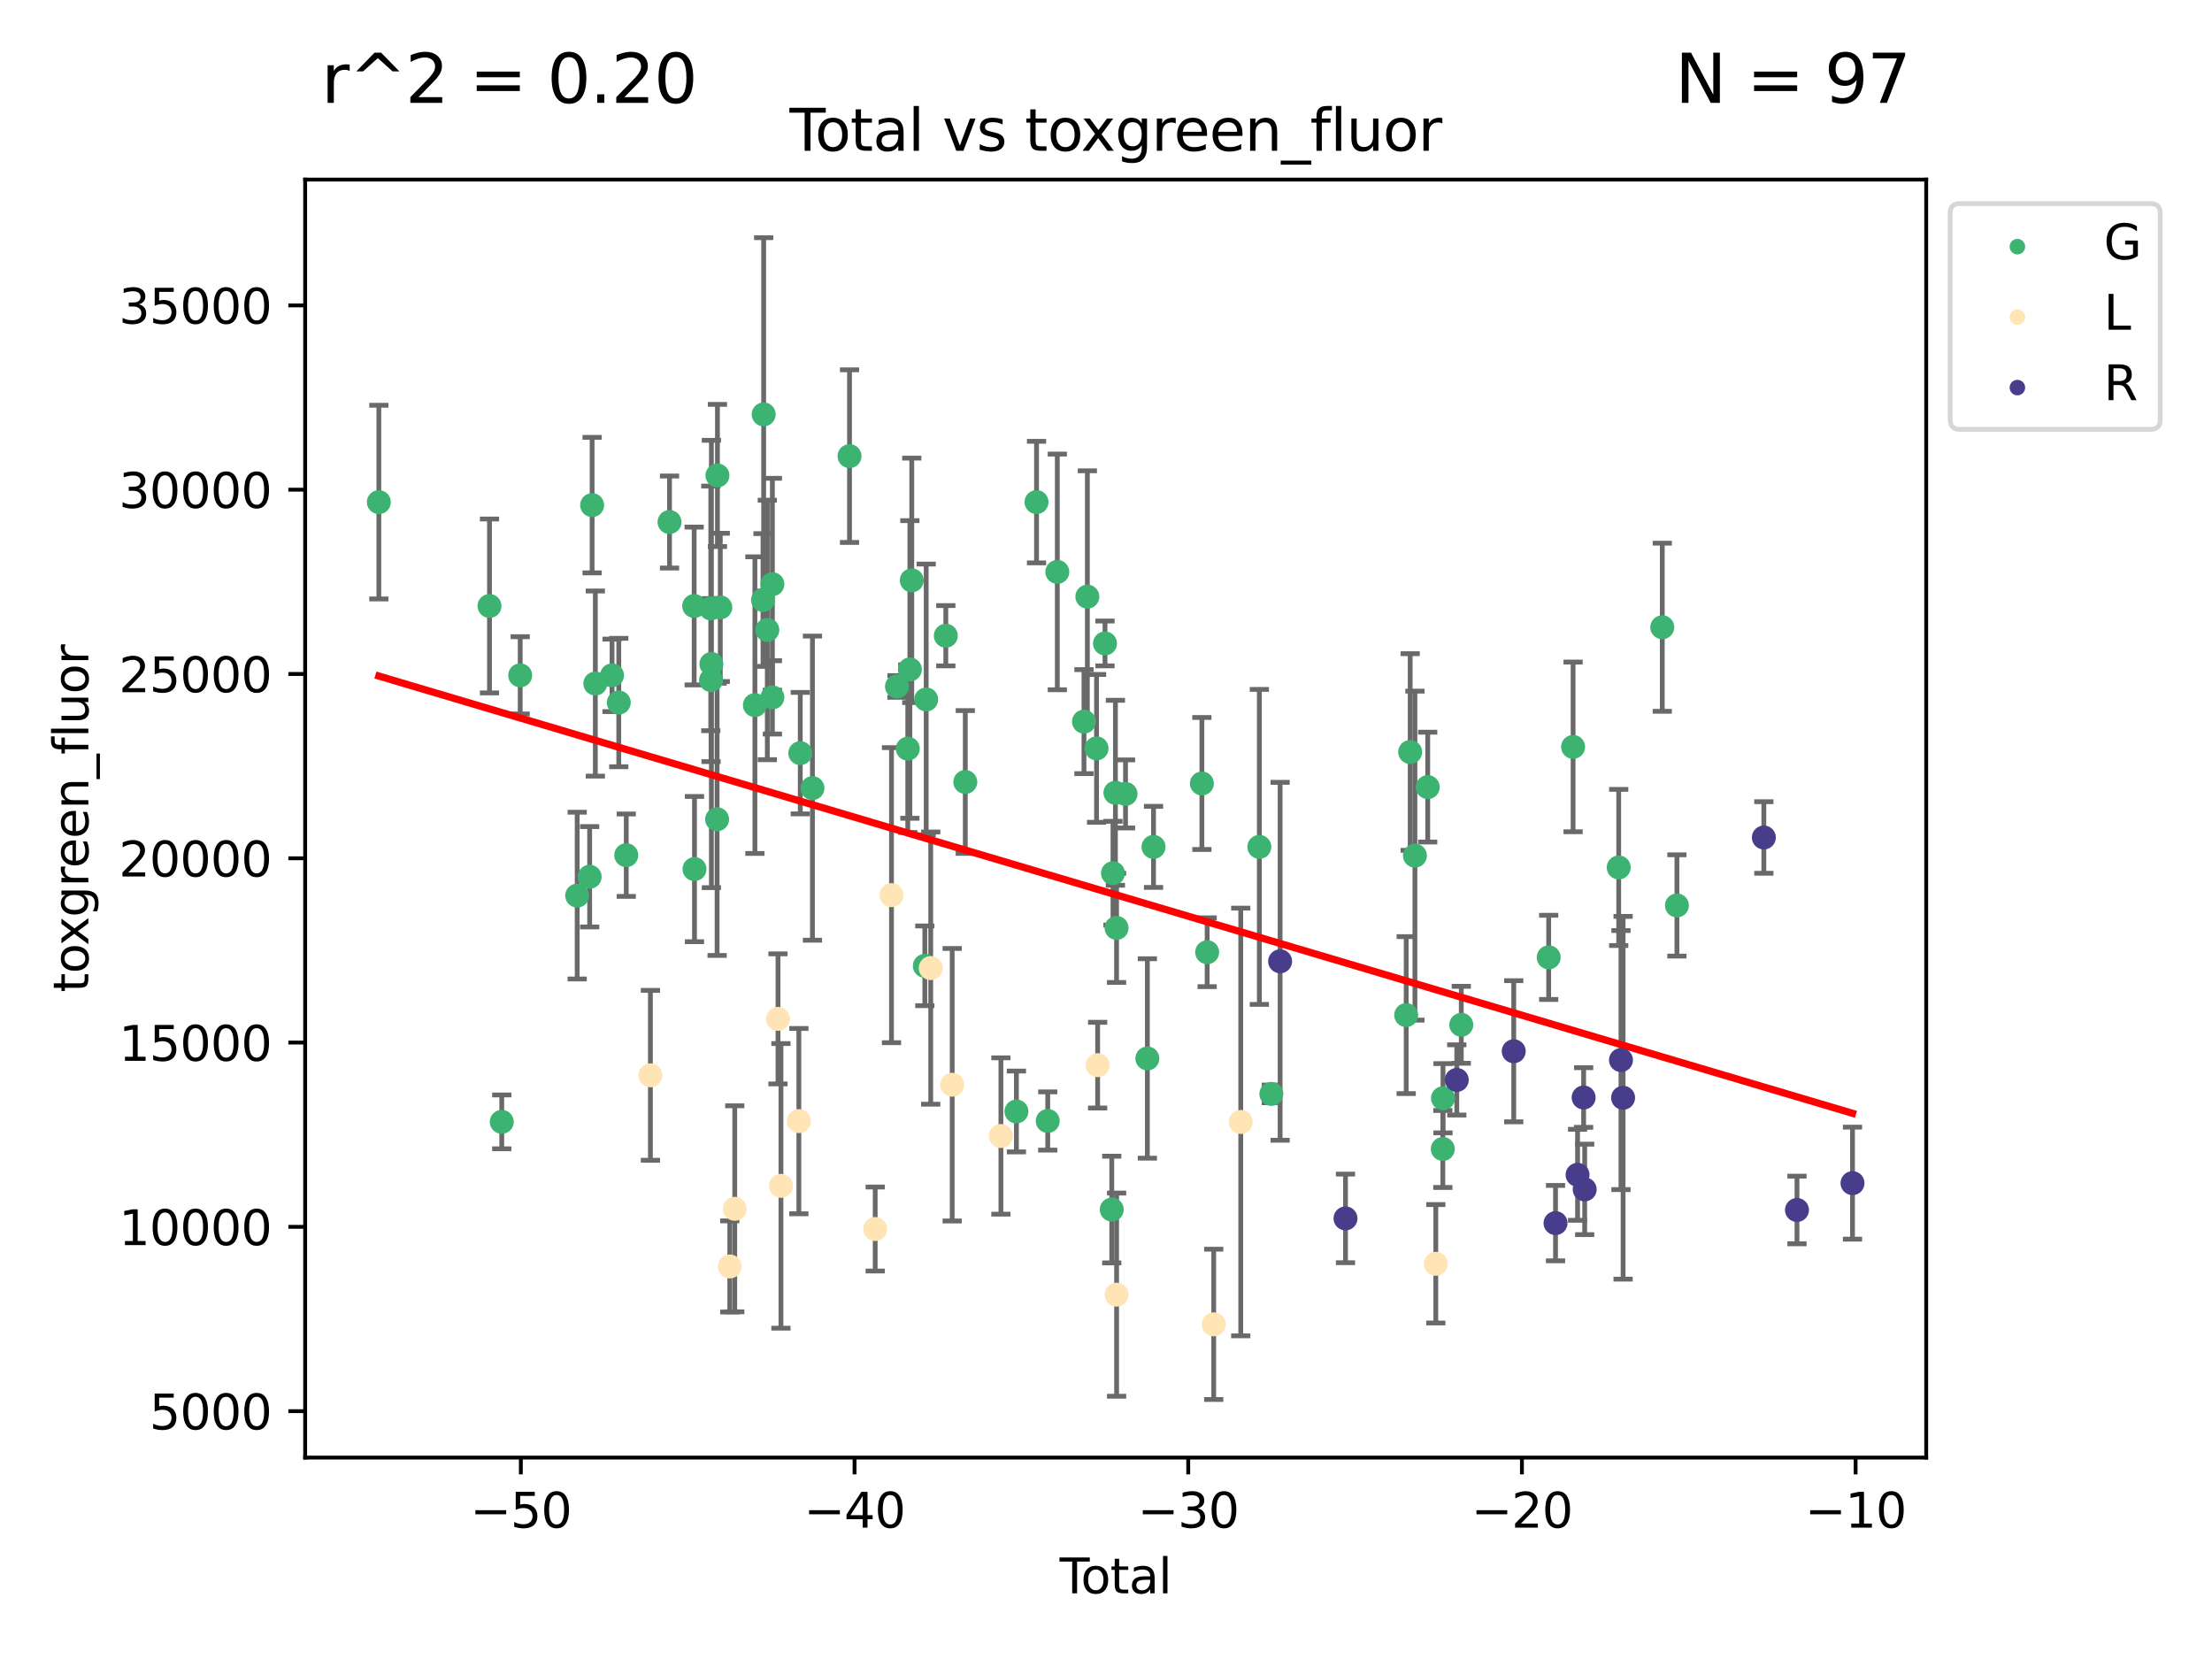 <?xml version="1.0" encoding="utf-8" standalone="no"?>
<!DOCTYPE svg PUBLIC "-//W3C//DTD SVG 1.1//EN"
  "http://www.w3.org/Graphics/SVG/1.1/DTD/svg11.dtd">
<svg xmlns:xlink="http://www.w3.org/1999/xlink" width="460.8pt" height="345.6pt" viewBox="0 0 460.8 345.6" xmlns="http://www.w3.org/2000/svg" version="1.1">
 <defs>
  <style type="text/css">*{stroke-linejoin: round; stroke-linecap: butt}</style>
 </defs>
 <g id="figure_1">
  <g id="patch_1">
   <path d="M 0 345.6 
L 460.8 345.6 
L 460.8 0 
L 0 0 
z
" style="fill: #ffffff"/>
  </g>
  <g id="axes_1">
   <g id="patch_2">
    <path d="M 63.571 303.64 
L 401.26 303.64 
L 401.26 37.411 
L 63.571 37.411 
z
" style="fill: #ffffff"/>
   </g>
   <g id="PathCollection_1">
    <defs>
     <path id="mb77baf031f" d="M 0 1.118 
C 0.297 1.118 0.581 1 0.791 0.791 
C 1 0.581 1.118 0.297 1.118 0 
C 1.118 -0.297 1 -0.581 0.791 -0.791 
C 0.581 -1 0.297 -1.118 0 -1.118 
C -0.297 -1.118 -0.581 -1 -0.791 -0.791 
C -1 -0.581 -1.118 -0.297 -1.118 0 
C -1.118 0.297 -1 0.581 -0.791 0.791 
C -0.581 1 -0.297 1.118 0 1.118 
z
" style="stroke: #3cb371"/>
    </defs>
    <g clip-path="url(#p4d40b526ac)">
     <use xlink:href="#mb77baf031f" x="78.921" y="104.601" style="fill: #3cb371; stroke: #3cb371"/>
     <use xlink:href="#mb77baf031f" x="101.971" y="126.233" style="fill: #3cb371; stroke: #3cb371"/>
     <use xlink:href="#mb77baf031f" x="104.526" y="233.705" style="fill: #3cb371; stroke: #3cb371"/>
     <use xlink:href="#mb77baf031f" x="108.366" y="140.686" style="fill: #3cb371; stroke: #3cb371"/>
     <use xlink:href="#mb77baf031f" x="120.238" y="186.568" style="fill: #3cb371; stroke: #3cb371"/>
     <use xlink:href="#mb77baf031f" x="122.835" y="182.647" style="fill: #3cb371; stroke: #3cb371"/>
     <use xlink:href="#mb77baf031f" x="123.349" y="105.227" style="fill: #3cb371; stroke: #3cb371"/>
     <use xlink:href="#mb77baf031f" x="124.021" y="142.397" style="fill: #3cb371; stroke: #3cb371"/>
     <use xlink:href="#mb77baf031f" x="127.501" y="140.687" style="fill: #3cb371; stroke: #3cb371"/>
     <use xlink:href="#mb77baf031f" x="128.902" y="146.35" style="fill: #3cb371; stroke: #3cb371"/>
     <use xlink:href="#mb77baf031f" x="130.46" y="178.152" style="fill: #3cb371; stroke: #3cb371"/>
     <use xlink:href="#mb77baf031f" x="139.474" y="108.749" style="fill: #3cb371; stroke: #3cb371"/>
     <use xlink:href="#mb77baf031f" x="144.608" y="126.241" style="fill: #3cb371; stroke: #3cb371"/>
     <use xlink:href="#mb77baf031f" x="144.675" y="181.044" style="fill: #3cb371; stroke: #3cb371"/>
     <use xlink:href="#mb77baf031f" x="148.073" y="126.741" style="fill: #3cb371; stroke: #3cb371"/>
     <use xlink:href="#mb77baf031f" x="148.125" y="141.68" style="fill: #3cb371; stroke: #3cb371"/>
     <use xlink:href="#mb77baf031f" x="148.196" y="138.319" style="fill: #3cb371; stroke: #3cb371"/>
     <use xlink:href="#mb77baf031f" x="149.385" y="170.676" style="fill: #3cb371; stroke: #3cb371"/>
     <use xlink:href="#mb77baf031f" x="149.458" y="99.047" style="fill: #3cb371; stroke: #3cb371"/>
     <use xlink:href="#mb77baf031f" x="150.049" y="126.531" style="fill: #3cb371; stroke: #3cb371"/>
     <use xlink:href="#mb77baf031f" x="157.261" y="146.888" style="fill: #3cb371; stroke: #3cb371"/>
     <use xlink:href="#mb77baf031f" x="158.948" y="124.995" style="fill: #3cb371; stroke: #3cb371"/>
     <use xlink:href="#mb77baf031f" x="159.085" y="86.324" style="fill: #3cb371; stroke: #3cb371"/>
     <use xlink:href="#mb77baf031f" x="159.849" y="131.23" style="fill: #3cb371; stroke: #3cb371"/>
     <use xlink:href="#mb77baf031f" x="160.902" y="121.701" style="fill: #3cb371; stroke: #3cb371"/>
     <use xlink:href="#mb77baf031f" x="160.903" y="145.275" style="fill: #3cb371; stroke: #3cb371"/>
     <use xlink:href="#mb77baf031f" x="166.711" y="156.893" style="fill: #3cb371; stroke: #3cb371"/>
     <use xlink:href="#mb77baf031f" x="169.249" y="164.182" style="fill: #3cb371; stroke: #3cb371"/>
     <use xlink:href="#mb77baf031f" x="176.972" y="95.021" style="fill: #3cb371; stroke: #3cb371"/>
     <use xlink:href="#mb77baf031f" x="186.858" y="143" style="fill: #3cb371; stroke: #3cb371"/>
     <use xlink:href="#mb77baf031f" x="189.107" y="155.959" style="fill: #3cb371; stroke: #3cb371"/>
     <use xlink:href="#mb77baf031f" x="189.544" y="139.46" style="fill: #3cb371; stroke: #3cb371"/>
     <use xlink:href="#mb77baf031f" x="189.937" y="120.898" style="fill: #3cb371; stroke: #3cb371"/>
     <use xlink:href="#mb77baf031f" x="192.658" y="201.198" style="fill: #3cb371; stroke: #3cb371"/>
     <use xlink:href="#mb77baf031f" x="192.942" y="145.712" style="fill: #3cb371; stroke: #3cb371"/>
     <use xlink:href="#mb77baf031f" x="197.03" y="132.434" style="fill: #3cb371; stroke: #3cb371"/>
     <use xlink:href="#mb77baf031f" x="201.089" y="162.9" style="fill: #3cb371; stroke: #3cb371"/>
     <use xlink:href="#mb77baf031f" x="211.737" y="231.539" style="fill: #3cb371; stroke: #3cb371"/>
     <use xlink:href="#mb77baf031f" x="215.927" y="104.593" style="fill: #3cb371; stroke: #3cb371"/>
     <use xlink:href="#mb77baf031f" x="218.263" y="233.519" style="fill: #3cb371; stroke: #3cb371"/>
     <use xlink:href="#mb77baf031f" x="220.257" y="119.14" style="fill: #3cb371; stroke: #3cb371"/>
     <use xlink:href="#mb77baf031f" x="225.812" y="150.329" style="fill: #3cb371; stroke: #3cb371"/>
     <use xlink:href="#mb77baf031f" x="226.518" y="124.289" style="fill: #3cb371; stroke: #3cb371"/>
     <use xlink:href="#mb77baf031f" x="228.433" y="155.903" style="fill: #3cb371; stroke: #3cb371"/>
     <use xlink:href="#mb77baf031f" x="230.193" y="134.04" style="fill: #3cb371; stroke: #3cb371"/>
     <use xlink:href="#mb77baf031f" x="231.601" y="251.972" style="fill: #3cb371; stroke: #3cb371"/>
     <use xlink:href="#mb77baf031f" x="231.856" y="181.903" style="fill: #3cb371; stroke: #3cb371"/>
     <use xlink:href="#mb77baf031f" x="232.364" y="165.145" style="fill: #3cb371; stroke: #3cb371"/>
     <use xlink:href="#mb77baf031f" x="232.599" y="193.301" style="fill: #3cb371; stroke: #3cb371"/>
     <use xlink:href="#mb77baf031f" x="234.471" y="165.394" style="fill: #3cb371; stroke: #3cb371"/>
     <use xlink:href="#mb77baf031f" x="239.018" y="220.495" style="fill: #3cb371; stroke: #3cb371"/>
     <use xlink:href="#mb77baf031f" x="240.301" y="176.421" style="fill: #3cb371; stroke: #3cb371"/>
     <use xlink:href="#mb77baf031f" x="250.375" y="163.214" style="fill: #3cb371; stroke: #3cb371"/>
     <use xlink:href="#mb77baf031f" x="251.474" y="198.364" style="fill: #3cb371; stroke: #3cb371"/>
     <use xlink:href="#mb77baf031f" x="262.343" y="176.425" style="fill: #3cb371; stroke: #3cb371"/>
     <use xlink:href="#mb77baf031f" x="264.847" y="227.878" style="fill: #3cb371; stroke: #3cb371"/>
     <use xlink:href="#mb77baf031f" x="292.934" y="211.461" style="fill: #3cb371; stroke: #3cb371"/>
     <use xlink:href="#mb77baf031f" x="293.766" y="156.658" style="fill: #3cb371; stroke: #3cb371"/>
     <use xlink:href="#mb77baf031f" x="294.754" y="178.244" style="fill: #3cb371; stroke: #3cb371"/>
     <use xlink:href="#mb77baf031f" x="297.421" y="163.969" style="fill: #3cb371; stroke: #3cb371"/>
     <use xlink:href="#mb77baf031f" x="300.566" y="239.351" style="fill: #3cb371; stroke: #3cb371"/>
     <use xlink:href="#mb77baf031f" x="300.603" y="228.782" style="fill: #3cb371; stroke: #3cb371"/>
     <use xlink:href="#mb77baf031f" x="304.411" y="213.483" style="fill: #3cb371; stroke: #3cb371"/>
     <use xlink:href="#mb77baf031f" x="322.619" y="199.437" style="fill: #3cb371; stroke: #3cb371"/>
     <use xlink:href="#mb77baf031f" x="327.706" y="155.591" style="fill: #3cb371; stroke: #3cb371"/>
     <use xlink:href="#mb77baf031f" x="337.208" y="180.706" style="fill: #3cb371; stroke: #3cb371"/>
     <use xlink:href="#mb77baf031f" x="346.283" y="130.667" style="fill: #3cb371; stroke: #3cb371"/>
     <use xlink:href="#mb77baf031f" x="349.333" y="188.62" style="fill: #3cb371; stroke: #3cb371"/>
    </g>
   </g>
   <g id="PathCollection_2">
    <defs>
     <path id="m2e801e3822" d="M 0 1.118 
C 0.297 1.118 0.581 1 0.791 0.791 
C 1 0.581 1.118 0.297 1.118 0 
C 1.118 -0.297 1 -0.581 0.791 -0.791 
C 0.581 -1 0.297 -1.118 0 -1.118 
C -0.297 -1.118 -0.581 -1 -0.791 -0.791 
C -1 -0.581 -1.118 -0.297 -1.118 0 
C -1.118 0.297 -1 0.581 -0.791 0.791 
C -0.581 1 -0.297 1.118 0 1.118 
z
" style="stroke: #ffe4b5"/>
    </defs>
    <g clip-path="url(#p4d40b526ac)">
     <use xlink:href="#m2e801e3822" x="135.492" y="224.011" style="fill: #ffe4b5; stroke: #ffe4b5"/>
     <use xlink:href="#m2e801e3822" x="152.023" y="263.825" style="fill: #ffe4b5; stroke: #ffe4b5"/>
     <use xlink:href="#m2e801e3822" x="153.061" y="251.813" style="fill: #ffe4b5; stroke: #ffe4b5"/>
     <use xlink:href="#m2e801e3822" x="162.071" y="212.247" style="fill: #ffe4b5; stroke: #ffe4b5"/>
     <use xlink:href="#m2e801e3822" x="162.686" y="247.037" style="fill: #ffe4b5; stroke: #ffe4b5"/>
     <use xlink:href="#m2e801e3822" x="166.417" y="233.55" style="fill: #ffe4b5; stroke: #ffe4b5"/>
     <use xlink:href="#m2e801e3822" x="182.319" y="256.027" style="fill: #ffe4b5; stroke: #ffe4b5"/>
     <use xlink:href="#m2e801e3822" x="185.714" y="186.476" style="fill: #ffe4b5; stroke: #ffe4b5"/>
     <use xlink:href="#m2e801e3822" x="193.886" y="201.672" style="fill: #ffe4b5; stroke: #ffe4b5"/>
     <use xlink:href="#m2e801e3822" x="198.359" y="225.966" style="fill: #ffe4b5; stroke: #ffe4b5"/>
     <use xlink:href="#m2e801e3822" x="208.508" y="236.65" style="fill: #ffe4b5; stroke: #ffe4b5"/>
     <use xlink:href="#m2e801e3822" x="228.66" y="221.889" style="fill: #ffe4b5; stroke: #ffe4b5"/>
     <use xlink:href="#m2e801e3822" x="232.609" y="269.7" style="fill: #ffe4b5; stroke: #ffe4b5"/>
     <use xlink:href="#m2e801e3822" x="252.841" y="275.884" style="fill: #ffe4b5; stroke: #ffe4b5"/>
     <use xlink:href="#m2e801e3822" x="258.47" y="233.728" style="fill: #ffe4b5; stroke: #ffe4b5"/>
     <use xlink:href="#m2e801e3822" x="299.105" y="263.269" style="fill: #ffe4b5; stroke: #ffe4b5"/>
    </g>
   </g>
   <g id="PathCollection_3">
    <defs>
     <path id="mc8c4fb6ed3" d="M 0 1.118 
C 0.297 1.118 0.581 1 0.791 0.791 
C 1 0.581 1.118 0.297 1.118 0 
C 1.118 -0.297 1 -0.581 0.791 -0.791 
C 0.581 -1 0.297 -1.118 0 -1.118 
C -0.297 -1.118 -0.581 -1 -0.791 -0.791 
C -1 -0.581 -1.118 -0.297 -1.118 0 
C -1.118 0.297 -1 0.581 -0.791 0.791 
C -0.581 1 -0.297 1.118 0 1.118 
z
" style="stroke: #483d8b"/>
    </defs>
    <g clip-path="url(#p4d40b526ac)">
     <use xlink:href="#mc8c4fb6ed3" x="266.673" y="200.254" style="fill: #483d8b; stroke: #483d8b"/>
     <use xlink:href="#mc8c4fb6ed3" x="280.29" y="253.816" style="fill: #483d8b; stroke: #483d8b"/>
     <use xlink:href="#mc8c4fb6ed3" x="303.474" y="224.968" style="fill: #483d8b; stroke: #483d8b"/>
     <use xlink:href="#mc8c4fb6ed3" x="315.339" y="218.996" style="fill: #483d8b; stroke: #483d8b"/>
     <use xlink:href="#mc8c4fb6ed3" x="324.045" y="254.797" style="fill: #483d8b; stroke: #483d8b"/>
     <use xlink:href="#mc8c4fb6ed3" x="328.635" y="244.735" style="fill: #483d8b; stroke: #483d8b"/>
     <use xlink:href="#mc8c4fb6ed3" x="329.899" y="228.63" style="fill: #483d8b; stroke: #483d8b"/>
     <use xlink:href="#mc8c4fb6ed3" x="330.119" y="247.773" style="fill: #483d8b; stroke: #483d8b"/>
     <use xlink:href="#mc8c4fb6ed3" x="337.678" y="220.83" style="fill: #483d8b; stroke: #483d8b"/>
     <use xlink:href="#mc8c4fb6ed3" x="338.12" y="228.685" style="fill: #483d8b; stroke: #483d8b"/>
     <use xlink:href="#mc8c4fb6ed3" x="367.443" y="174.465" style="fill: #483d8b; stroke: #483d8b"/>
     <use xlink:href="#mc8c4fb6ed3" x="374.344" y="252.062" style="fill: #483d8b; stroke: #483d8b"/>
     <use xlink:href="#mc8c4fb6ed3" x="385.911" y="246.471" style="fill: #483d8b; stroke: #483d8b"/>
    </g>
   </g>
   <g id="matplotlib.axis_1">
    <g id="xtick_1">
     <g id="line2d_1">
      <defs>
       <path id="m873acf2b23" d="M 0 0 
L 0 3.5 
" style="stroke: #000000; stroke-width: 0.8"/>
      </defs>
      <g>
       <use xlink:href="#m873acf2b23" x="108.504" y="303.64" style="stroke: #000000; stroke-width: 0.8"/>
      </g>
     </g>
     <g id="text_1">
      <!-- −50 -->
      <g transform="translate(97.952 318.238) scale(0.1 -0.1)">
       <defs>
        <path id="DejaVuSans-2212" d="M 678 2272 
L 4684 2272 
L 4684 1741 
L 678 1741 
L 678 2272 
z
" transform="scale(0.016)"/>
        <path id="DejaVuSans-35" d="M 691 4666 
L 3169 4666 
L 3169 4134 
L 1269 4134 
L 1269 2991 
Q 1406 3038 1543 3061 
Q 1681 3084 1819 3084 
Q 2600 3084 3056 2656 
Q 3513 2228 3513 1497 
Q 3513 744 3044 326 
Q 2575 -91 1722 -91 
Q 1428 -91 1123 -41 
Q 819 9 494 109 
L 494 744 
Q 775 591 1075 516 
Q 1375 441 1709 441 
Q 2250 441 2565 725 
Q 2881 1009 2881 1497 
Q 2881 1984 2565 2268 
Q 2250 2553 1709 2553 
Q 1456 2553 1204 2497 
Q 953 2441 691 2322 
L 691 4666 
z
" transform="scale(0.016)"/>
        <path id="DejaVuSans-30" d="M 2034 4250 
Q 1547 4250 1301 3770 
Q 1056 3291 1056 2328 
Q 1056 1369 1301 889 
Q 1547 409 2034 409 
Q 2525 409 2770 889 
Q 3016 1369 3016 2328 
Q 3016 3291 2770 3770 
Q 2525 4250 2034 4250 
z
M 2034 4750 
Q 2819 4750 3233 4129 
Q 3647 3509 3647 2328 
Q 3647 1150 3233 529 
Q 2819 -91 2034 -91 
Q 1250 -91 836 529 
Q 422 1150 422 2328 
Q 422 3509 836 4129 
Q 1250 4750 2034 4750 
z
" transform="scale(0.016)"/>
       </defs>
       <use xlink:href="#DejaVuSans-2212"/>
       <use xlink:href="#DejaVuSans-35" x="83.789"/>
       <use xlink:href="#DejaVuSans-30" x="147.412"/>
      </g>
     </g>
    </g>
    <g id="xtick_2">
     <g id="line2d_2">
      <g>
       <use xlink:href="#m873acf2b23" x="178.017" y="303.64" style="stroke: #000000; stroke-width: 0.8"/>
      </g>
     </g>
     <g id="text_2">
      <!-- −40 -->
      <g transform="translate(167.465 318.238) scale(0.1 -0.1)">
       <defs>
        <path id="DejaVuSans-34" d="M 2419 4116 
L 825 1625 
L 2419 1625 
L 2419 4116 
z
M 2253 4666 
L 3047 4666 
L 3047 1625 
L 3713 1625 
L 3713 1100 
L 3047 1100 
L 3047 0 
L 2419 0 
L 2419 1100 
L 313 1100 
L 313 1709 
L 2253 4666 
z
" transform="scale(0.016)"/>
       </defs>
       <use xlink:href="#DejaVuSans-2212"/>
       <use xlink:href="#DejaVuSans-34" x="83.789"/>
       <use xlink:href="#DejaVuSans-30" x="147.412"/>
      </g>
     </g>
    </g>
    <g id="xtick_3">
     <g id="line2d_3">
      <g>
       <use xlink:href="#m873acf2b23" x="247.53" y="303.64" style="stroke: #000000; stroke-width: 0.8"/>
      </g>
     </g>
     <g id="text_3">
      <!-- −30 -->
      <g transform="translate(236.978 318.238) scale(0.1 -0.1)">
       <defs>
        <path id="DejaVuSans-33" d="M 2597 2516 
Q 3050 2419 3304 2112 
Q 3559 1806 3559 1356 
Q 3559 666 3084 287 
Q 2609 -91 1734 -91 
Q 1441 -91 1130 -33 
Q 819 25 488 141 
L 488 750 
Q 750 597 1062 519 
Q 1375 441 1716 441 
Q 2309 441 2620 675 
Q 2931 909 2931 1356 
Q 2931 1769 2642 2001 
Q 2353 2234 1838 2234 
L 1294 2234 
L 1294 2753 
L 1863 2753 
Q 2328 2753 2575 2939 
Q 2822 3125 2822 3475 
Q 2822 3834 2567 4026 
Q 2313 4219 1838 4219 
Q 1578 4219 1281 4162 
Q 984 4106 628 3988 
L 628 4550 
Q 988 4650 1302 4700 
Q 1616 4750 1894 4750 
Q 2613 4750 3031 4423 
Q 3450 4097 3450 3541 
Q 3450 3153 3228 2886 
Q 3006 2619 2597 2516 
z
" transform="scale(0.016)"/>
       </defs>
       <use xlink:href="#DejaVuSans-2212"/>
       <use xlink:href="#DejaVuSans-33" x="83.789"/>
       <use xlink:href="#DejaVuSans-30" x="147.412"/>
      </g>
     </g>
    </g>
    <g id="xtick_4">
     <g id="line2d_4">
      <g>
       <use xlink:href="#m873acf2b23" x="317.043" y="303.64" style="stroke: #000000; stroke-width: 0.8"/>
      </g>
     </g>
     <g id="text_4">
      <!-- −20 -->
      <g transform="translate(306.491 318.238) scale(0.1 -0.1)">
       <defs>
        <path id="DejaVuSans-32" d="M 1228 531 
L 3431 531 
L 3431 0 
L 469 0 
L 469 531 
Q 828 903 1448 1529 
Q 2069 2156 2228 2338 
Q 2531 2678 2651 2914 
Q 2772 3150 2772 3378 
Q 2772 3750 2511 3984 
Q 2250 4219 1831 4219 
Q 1534 4219 1204 4116 
Q 875 4013 500 3803 
L 500 4441 
Q 881 4594 1212 4672 
Q 1544 4750 1819 4750 
Q 2544 4750 2975 4387 
Q 3406 4025 3406 3419 
Q 3406 3131 3298 2873 
Q 3191 2616 2906 2266 
Q 2828 2175 2409 1742 
Q 1991 1309 1228 531 
z
" transform="scale(0.016)"/>
       </defs>
       <use xlink:href="#DejaVuSans-2212"/>
       <use xlink:href="#DejaVuSans-32" x="83.789"/>
       <use xlink:href="#DejaVuSans-30" x="147.412"/>
      </g>
     </g>
    </g>
    <g id="xtick_5">
     <g id="line2d_5">
      <g>
       <use xlink:href="#m873acf2b23" x="386.556" y="303.64" style="stroke: #000000; stroke-width: 0.8"/>
      </g>
     </g>
     <g id="text_5">
      <!-- −10 -->
      <g transform="translate(376.004 318.238) scale(0.1 -0.1)">
       <defs>
        <path id="DejaVuSans-31" d="M 794 531 
L 1825 531 
L 1825 4091 
L 703 3866 
L 703 4441 
L 1819 4666 
L 2450 4666 
L 2450 531 
L 3481 531 
L 3481 0 
L 794 0 
L 794 531 
z
" transform="scale(0.016)"/>
       </defs>
       <use xlink:href="#DejaVuSans-2212"/>
       <use xlink:href="#DejaVuSans-31" x="83.789"/>
       <use xlink:href="#DejaVuSans-30" x="147.412"/>
      </g>
     </g>
    </g>
    <g id="text_6">
     <!-- Total -->
     <g transform="translate(220.739 331.917) scale(0.1 -0.1)">
      <defs>
       <path id="DejaVuSans-54" d="M -19 4666 
L 3928 4666 
L 3928 4134 
L 2272 4134 
L 2272 0 
L 1638 0 
L 1638 4134 
L -19 4134 
L -19 4666 
z
" transform="scale(0.016)"/>
       <path id="DejaVuSans-6f" d="M 1959 3097 
Q 1497 3097 1228 2736 
Q 959 2375 959 1747 
Q 959 1119 1226 758 
Q 1494 397 1959 397 
Q 2419 397 2687 759 
Q 2956 1122 2956 1747 
Q 2956 2369 2687 2733 
Q 2419 3097 1959 3097 
z
M 1959 3584 
Q 2709 3584 3137 3096 
Q 3566 2609 3566 1747 
Q 3566 888 3137 398 
Q 2709 -91 1959 -91 
Q 1206 -91 779 398 
Q 353 888 353 1747 
Q 353 2609 779 3096 
Q 1206 3584 1959 3584 
z
" transform="scale(0.016)"/>
       <path id="DejaVuSans-74" d="M 1172 4494 
L 1172 3500 
L 2356 3500 
L 2356 3053 
L 1172 3053 
L 1172 1153 
Q 1172 725 1289 603 
Q 1406 481 1766 481 
L 2356 481 
L 2356 0 
L 1766 0 
Q 1100 0 847 248 
Q 594 497 594 1153 
L 594 3053 
L 172 3053 
L 172 3500 
L 594 3500 
L 594 4494 
L 1172 4494 
z
" transform="scale(0.016)"/>
       <path id="DejaVuSans-61" d="M 2194 1759 
Q 1497 1759 1228 1600 
Q 959 1441 959 1056 
Q 959 750 1161 570 
Q 1363 391 1709 391 
Q 2188 391 2477 730 
Q 2766 1069 2766 1631 
L 2766 1759 
L 2194 1759 
z
M 3341 1997 
L 3341 0 
L 2766 0 
L 2766 531 
Q 2569 213 2275 61 
Q 1981 -91 1556 -91 
Q 1019 -91 701 211 
Q 384 513 384 1019 
Q 384 1609 779 1909 
Q 1175 2209 1959 2209 
L 2766 2209 
L 2766 2266 
Q 2766 2663 2505 2880 
Q 2244 3097 1772 3097 
Q 1472 3097 1187 3025 
Q 903 2953 641 2809 
L 641 3341 
Q 956 3463 1253 3523 
Q 1550 3584 1831 3584 
Q 2591 3584 2966 3190 
Q 3341 2797 3341 1997 
z
" transform="scale(0.016)"/>
       <path id="DejaVuSans-6c" d="M 603 4863 
L 1178 4863 
L 1178 0 
L 603 0 
L 603 4863 
z
" transform="scale(0.016)"/>
      </defs>
      <use xlink:href="#DejaVuSans-54"/>
      <use xlink:href="#DejaVuSans-6f" x="44.084"/>
      <use xlink:href="#DejaVuSans-74" x="105.266"/>
      <use xlink:href="#DejaVuSans-61" x="144.475"/>
      <use xlink:href="#DejaVuSans-6c" x="205.754"/>
     </g>
    </g>
   </g>
   <g id="matplotlib.axis_2">
    <g id="ytick_1">
     <g id="line2d_6">
      <defs>
       <path id="m25424d392f" d="M 0 0 
L -3.5 0 
" style="stroke: #000000; stroke-width: 0.8"/>
      </defs>
      <g>
       <use xlink:href="#m25424d392f" x="63.571" y="293.969" style="stroke: #000000; stroke-width: 0.8"/>
      </g>
     </g>
     <g id="text_7">
      <!-- 5000 -->
      <g transform="translate(31.121 297.768) scale(0.1 -0.1)">
       <use xlink:href="#DejaVuSans-35"/>
       <use xlink:href="#DejaVuSans-30" x="63.623"/>
       <use xlink:href="#DejaVuSans-30" x="127.246"/>
       <use xlink:href="#DejaVuSans-30" x="190.869"/>
      </g>
     </g>
    </g>
    <g id="ytick_2">
     <g id="line2d_7">
      <g>
       <use xlink:href="#m25424d392f" x="63.571" y="255.577" style="stroke: #000000; stroke-width: 0.8"/>
      </g>
     </g>
     <g id="text_8">
      <!-- 10000 -->
      <g transform="translate(24.759 259.376) scale(0.1 -0.1)">
       <use xlink:href="#DejaVuSans-31"/>
       <use xlink:href="#DejaVuSans-30" x="63.623"/>
       <use xlink:href="#DejaVuSans-30" x="127.246"/>
       <use xlink:href="#DejaVuSans-30" x="190.869"/>
       <use xlink:href="#DejaVuSans-30" x="254.492"/>
      </g>
     </g>
    </g>
    <g id="ytick_3">
     <g id="line2d_8">
      <g>
       <use xlink:href="#m25424d392f" x="63.571" y="217.185" style="stroke: #000000; stroke-width: 0.8"/>
      </g>
     </g>
     <g id="text_9">
      <!-- 15000 -->
      <g transform="translate(24.759 220.985) scale(0.1 -0.1)">
       <use xlink:href="#DejaVuSans-31"/>
       <use xlink:href="#DejaVuSans-35" x="63.623"/>
       <use xlink:href="#DejaVuSans-30" x="127.246"/>
       <use xlink:href="#DejaVuSans-30" x="190.869"/>
       <use xlink:href="#DejaVuSans-30" x="254.492"/>
      </g>
     </g>
    </g>
    <g id="ytick_4">
     <g id="line2d_9">
      <g>
       <use xlink:href="#m25424d392f" x="63.571" y="178.794" style="stroke: #000000; stroke-width: 0.8"/>
      </g>
     </g>
     <g id="text_10">
      <!-- 20000 -->
      <g transform="translate(24.759 182.593) scale(0.1 -0.1)">
       <use xlink:href="#DejaVuSans-32"/>
       <use xlink:href="#DejaVuSans-30" x="63.623"/>
       <use xlink:href="#DejaVuSans-30" x="127.246"/>
       <use xlink:href="#DejaVuSans-30" x="190.869"/>
       <use xlink:href="#DejaVuSans-30" x="254.492"/>
      </g>
     </g>
    </g>
    <g id="ytick_5">
     <g id="line2d_10">
      <g>
       <use xlink:href="#m25424d392f" x="63.571" y="140.402" style="stroke: #000000; stroke-width: 0.8"/>
      </g>
     </g>
     <g id="text_11">
      <!-- 25000 -->
      <g transform="translate(24.759 144.201) scale(0.1 -0.1)">
       <use xlink:href="#DejaVuSans-32"/>
       <use xlink:href="#DejaVuSans-35" x="63.623"/>
       <use xlink:href="#DejaVuSans-30" x="127.246"/>
       <use xlink:href="#DejaVuSans-30" x="190.869"/>
       <use xlink:href="#DejaVuSans-30" x="254.492"/>
      </g>
     </g>
    </g>
    <g id="ytick_6">
     <g id="line2d_11">
      <g>
       <use xlink:href="#m25424d392f" x="63.571" y="102.01" style="stroke: #000000; stroke-width: 0.8"/>
      </g>
     </g>
     <g id="text_12">
      <!-- 30000 -->
      <g transform="translate(24.759 105.809) scale(0.1 -0.1)">
       <use xlink:href="#DejaVuSans-33"/>
       <use xlink:href="#DejaVuSans-30" x="63.623"/>
       <use xlink:href="#DejaVuSans-30" x="127.246"/>
       <use xlink:href="#DejaVuSans-30" x="190.869"/>
       <use xlink:href="#DejaVuSans-30" x="254.492"/>
      </g>
     </g>
    </g>
    <g id="ytick_7">
     <g id="line2d_12">
      <g>
       <use xlink:href="#m25424d392f" x="63.571" y="63.618" style="stroke: #000000; stroke-width: 0.8"/>
      </g>
     </g>
     <g id="text_13">
      <!-- 35000 -->
      <g transform="translate(24.759 67.418) scale(0.1 -0.1)">
       <use xlink:href="#DejaVuSans-33"/>
       <use xlink:href="#DejaVuSans-35" x="63.623"/>
       <use xlink:href="#DejaVuSans-30" x="127.246"/>
       <use xlink:href="#DejaVuSans-30" x="190.869"/>
       <use xlink:href="#DejaVuSans-30" x="254.492"/>
      </g>
     </g>
    </g>
    <g id="text_14">
     <!-- toxgreen_fluor -->
     <g transform="translate(18.401 206.72) rotate(-90) scale(0.1 -0.1)">
      <defs>
       <path id="DejaVuSans-78" d="M 3513 3500 
L 2247 1797 
L 3578 0 
L 2900 0 
L 1881 1375 
L 863 0 
L 184 0 
L 1544 1831 
L 300 3500 
L 978 3500 
L 1906 2253 
L 2834 3500 
L 3513 3500 
z
" transform="scale(0.016)"/>
       <path id="DejaVuSans-67" d="M 2906 1791 
Q 2906 2416 2648 2759 
Q 2391 3103 1925 3103 
Q 1463 3103 1205 2759 
Q 947 2416 947 1791 
Q 947 1169 1205 825 
Q 1463 481 1925 481 
Q 2391 481 2648 825 
Q 2906 1169 2906 1791 
z
M 3481 434 
Q 3481 -459 3084 -895 
Q 2688 -1331 1869 -1331 
Q 1566 -1331 1297 -1286 
Q 1028 -1241 775 -1147 
L 775 -588 
Q 1028 -725 1275 -790 
Q 1522 -856 1778 -856 
Q 2344 -856 2625 -561 
Q 2906 -266 2906 331 
L 2906 616 
Q 2728 306 2450 153 
Q 2172 0 1784 0 
Q 1141 0 747 490 
Q 353 981 353 1791 
Q 353 2603 747 3093 
Q 1141 3584 1784 3584 
Q 2172 3584 2450 3431 
Q 2728 3278 2906 2969 
L 2906 3500 
L 3481 3500 
L 3481 434 
z
" transform="scale(0.016)"/>
       <path id="DejaVuSans-72" d="M 2631 2963 
Q 2534 3019 2420 3045 
Q 2306 3072 2169 3072 
Q 1681 3072 1420 2755 
Q 1159 2438 1159 1844 
L 1159 0 
L 581 0 
L 581 3500 
L 1159 3500 
L 1159 2956 
Q 1341 3275 1631 3429 
Q 1922 3584 2338 3584 
Q 2397 3584 2469 3576 
Q 2541 3569 2628 3553 
L 2631 2963 
z
" transform="scale(0.016)"/>
       <path id="DejaVuSans-65" d="M 3597 1894 
L 3597 1613 
L 953 1613 
Q 991 1019 1311 708 
Q 1631 397 2203 397 
Q 2534 397 2845 478 
Q 3156 559 3463 722 
L 3463 178 
Q 3153 47 2828 -22 
Q 2503 -91 2169 -91 
Q 1331 -91 842 396 
Q 353 884 353 1716 
Q 353 2575 817 3079 
Q 1281 3584 2069 3584 
Q 2775 3584 3186 3129 
Q 3597 2675 3597 1894 
z
M 3022 2063 
Q 3016 2534 2758 2815 
Q 2500 3097 2075 3097 
Q 1594 3097 1305 2825 
Q 1016 2553 972 2059 
L 3022 2063 
z
" transform="scale(0.016)"/>
       <path id="DejaVuSans-6e" d="M 3513 2113 
L 3513 0 
L 2938 0 
L 2938 2094 
Q 2938 2591 2744 2837 
Q 2550 3084 2163 3084 
Q 1697 3084 1428 2787 
Q 1159 2491 1159 1978 
L 1159 0 
L 581 0 
L 581 3500 
L 1159 3500 
L 1159 2956 
Q 1366 3272 1645 3428 
Q 1925 3584 2291 3584 
Q 2894 3584 3203 3211 
Q 3513 2838 3513 2113 
z
" transform="scale(0.016)"/>
       <path id="DejaVuSans-5f" d="M 3263 -1063 
L 3263 -1509 
L -63 -1509 
L -63 -1063 
L 3263 -1063 
z
" transform="scale(0.016)"/>
       <path id="DejaVuSans-66" d="M 2375 4863 
L 2375 4384 
L 1825 4384 
Q 1516 4384 1395 4259 
Q 1275 4134 1275 3809 
L 1275 3500 
L 2222 3500 
L 2222 3053 
L 1275 3053 
L 1275 0 
L 697 0 
L 697 3053 
L 147 3053 
L 147 3500 
L 697 3500 
L 697 3744 
Q 697 4328 969 4595 
Q 1241 4863 1831 4863 
L 2375 4863 
z
" transform="scale(0.016)"/>
       <path id="DejaVuSans-75" d="M 544 1381 
L 544 3500 
L 1119 3500 
L 1119 1403 
Q 1119 906 1312 657 
Q 1506 409 1894 409 
Q 2359 409 2629 706 
Q 2900 1003 2900 1516 
L 2900 3500 
L 3475 3500 
L 3475 0 
L 2900 0 
L 2900 538 
Q 2691 219 2414 64 
Q 2138 -91 1772 -91 
Q 1169 -91 856 284 
Q 544 659 544 1381 
z
M 1991 3584 
L 1991 3584 
z
" transform="scale(0.016)"/>
      </defs>
      <use xlink:href="#DejaVuSans-74"/>
      <use xlink:href="#DejaVuSans-6f" x="39.209"/>
      <use xlink:href="#DejaVuSans-78" x="97.266"/>
      <use xlink:href="#DejaVuSans-67" x="156.445"/>
      <use xlink:href="#DejaVuSans-72" x="219.922"/>
      <use xlink:href="#DejaVuSans-65" x="258.785"/>
      <use xlink:href="#DejaVuSans-65" x="320.309"/>
      <use xlink:href="#DejaVuSans-6e" x="381.832"/>
      <use xlink:href="#DejaVuSans-5f" x="445.211"/>
      <use xlink:href="#DejaVuSans-66" x="495.211"/>
      <use xlink:href="#DejaVuSans-6c" x="530.416"/>
      <use xlink:href="#DejaVuSans-75" x="558.199"/>
      <use xlink:href="#DejaVuSans-6f" x="621.578"/>
      <use xlink:href="#DejaVuSans-72" x="682.76"/>
     </g>
    </g>
   </g>
   <g id="LineCollection_1">
    <path d="M 78.921 124.774 
L 78.921 84.429 
" clip-path="url(#p4d40b526ac)" style="fill: none; stroke: #696969"/>
    <path d="M 101.971 144.348 
L 101.971 108.118 
" clip-path="url(#p4d40b526ac)" style="fill: none; stroke: #696969"/>
    <path d="M 104.526 239.316 
L 104.526 228.094 
" clip-path="url(#p4d40b526ac)" style="fill: none; stroke: #696969"/>
    <path d="M 108.366 148.735 
L 108.366 132.636 
" clip-path="url(#p4d40b526ac)" style="fill: none; stroke: #696969"/>
    <path d="M 120.238 203.941 
L 120.238 169.196 
" clip-path="url(#p4d40b526ac)" style="fill: none; stroke: #696969"/>
    <path d="M 122.835 193.101 
L 122.835 172.192 
" clip-path="url(#p4d40b526ac)" style="fill: none; stroke: #696969"/>
    <path d="M 123.349 119.342 
L 123.349 91.112 
" clip-path="url(#p4d40b526ac)" style="fill: none; stroke: #696969"/>
    <path d="M 124.021 161.679 
L 124.021 123.114 
" clip-path="url(#p4d40b526ac)" style="fill: none; stroke: #696969"/>
    <path d="M 127.501 148.236 
L 127.501 133.139 
" clip-path="url(#p4d40b526ac)" style="fill: none; stroke: #696969"/>
    <path d="M 128.902 159.724 
L 128.902 132.976 
" clip-path="url(#p4d40b526ac)" style="fill: none; stroke: #696969"/>
    <path d="M 130.46 186.732 
L 130.46 169.572 
" clip-path="url(#p4d40b526ac)" style="fill: none; stroke: #696969"/>
    <path d="M 139.474 118.332 
L 139.474 99.165 
" clip-path="url(#p4d40b526ac)" style="fill: none; stroke: #696969"/>
    <path d="M 144.608 142.677 
L 144.608 109.804 
" clip-path="url(#p4d40b526ac)" style="fill: none; stroke: #696969"/>
    <path d="M 144.675 196.171 
L 144.675 165.917 
" clip-path="url(#p4d40b526ac)" style="fill: none; stroke: #696969"/>
    <path d="M 148.073 152.221 
L 148.073 101.262 
" clip-path="url(#p4d40b526ac)" style="fill: none; stroke: #696969"/>
    <path d="M 148.125 158.66 
L 148.125 124.699 
" clip-path="url(#p4d40b526ac)" style="fill: none; stroke: #696969"/>
    <path d="M 148.196 184.914 
L 148.196 91.724 
" clip-path="url(#p4d40b526ac)" style="fill: none; stroke: #696969"/>
    <path d="M 149.385 199.032 
L 149.385 142.32 
" clip-path="url(#p4d40b526ac)" style="fill: none; stroke: #696969"/>
    <path d="M 149.458 113.851 
L 149.458 84.243 
" clip-path="url(#p4d40b526ac)" style="fill: none; stroke: #696969"/>
    <path d="M 150.049 141.975 
L 150.049 111.087 
" clip-path="url(#p4d40b526ac)" style="fill: none; stroke: #696969"/>
    <path d="M 157.261 177.785 
L 157.261 115.992 
" clip-path="url(#p4d40b526ac)" style="fill: none; stroke: #696969"/>
    <path d="M 158.948 138.823 
L 158.948 111.167 
" clip-path="url(#p4d40b526ac)" style="fill: none; stroke: #696969"/>
    <path d="M 159.085 123.135 
L 159.085 49.513 
" clip-path="url(#p4d40b526ac)" style="fill: none; stroke: #696969"/>
    <path d="M 159.849 158.256 
L 159.849 104.204 
" clip-path="url(#p4d40b526ac)" style="fill: none; stroke: #696969"/>
    <path d="M 160.902 143.762 
L 160.902 99.641 
" clip-path="url(#p4d40b526ac)" style="fill: none; stroke: #696969"/>
    <path d="M 160.903 152.913 
L 160.903 137.637 
" clip-path="url(#p4d40b526ac)" style="fill: none; stroke: #696969"/>
    <path d="M 166.711 169.546 
L 166.711 144.241 
" clip-path="url(#p4d40b526ac)" style="fill: none; stroke: #696969"/>
    <path d="M 169.249 195.858 
L 169.249 132.506 
" clip-path="url(#p4d40b526ac)" style="fill: none; stroke: #696969"/>
    <path d="M 176.972 113 
L 176.972 77.042 
" clip-path="url(#p4d40b526ac)" style="fill: none; stroke: #696969"/>
    <path d="M 186.858 145.262 
L 186.858 140.738 
" clip-path="url(#p4d40b526ac)" style="fill: none; stroke: #696969"/>
    <path d="M 189.107 173.415 
L 189.107 138.504 
" clip-path="url(#p4d40b526ac)" style="fill: none; stroke: #696969"/>
    <path d="M 189.544 170.46 
L 189.544 108.46 
" clip-path="url(#p4d40b526ac)" style="fill: none; stroke: #696969"/>
    <path d="M 189.937 146.359 
L 189.937 95.436 
" clip-path="url(#p4d40b526ac)" style="fill: none; stroke: #696969"/>
    <path d="M 192.658 209.508 
L 192.658 192.888 
" clip-path="url(#p4d40b526ac)" style="fill: none; stroke: #696969"/>
    <path d="M 192.942 173.919 
L 192.942 117.505 
" clip-path="url(#p4d40b526ac)" style="fill: none; stroke: #696969"/>
    <path d="M 197.03 138.711 
L 197.03 126.157 
" clip-path="url(#p4d40b526ac)" style="fill: none; stroke: #696969"/>
    <path d="M 201.089 177.77 
L 201.089 148.031 
" clip-path="url(#p4d40b526ac)" style="fill: none; stroke: #696969"/>
    <path d="M 211.737 239.96 
L 211.737 223.118 
" clip-path="url(#p4d40b526ac)" style="fill: none; stroke: #696969"/>
    <path d="M 215.927 117.254 
L 215.927 91.932 
" clip-path="url(#p4d40b526ac)" style="fill: none; stroke: #696969"/>
    <path d="M 218.263 239.583 
L 218.263 227.455 
" clip-path="url(#p4d40b526ac)" style="fill: none; stroke: #696969"/>
    <path d="M 220.257 143.689 
L 220.257 94.592 
" clip-path="url(#p4d40b526ac)" style="fill: none; stroke: #696969"/>
    <path d="M 225.812 161.165 
L 225.812 139.494 
" clip-path="url(#p4d40b526ac)" style="fill: none; stroke: #696969"/>
    <path d="M 226.518 150.5 
L 226.518 98.077 
" clip-path="url(#p4d40b526ac)" style="fill: none; stroke: #696969"/>
    <path d="M 228.433 171.304 
L 228.433 140.502 
" clip-path="url(#p4d40b526ac)" style="fill: none; stroke: #696969"/>
    <path d="M 230.193 138.712 
L 230.193 129.368 
" clip-path="url(#p4d40b526ac)" style="fill: none; stroke: #696969"/>
    <path d="M 231.601 263.087 
L 231.601 240.856 
" clip-path="url(#p4d40b526ac)" style="fill: none; stroke: #696969"/>
    <path d="M 231.856 192.712 
L 231.856 171.094 
" clip-path="url(#p4d40b526ac)" style="fill: none; stroke: #696969"/>
    <path d="M 232.364 184.409 
L 232.364 145.882 
" clip-path="url(#p4d40b526ac)" style="fill: none; stroke: #696969"/>
    <path d="M 232.599 204.666 
L 232.599 181.937 
" clip-path="url(#p4d40b526ac)" style="fill: none; stroke: #696969"/>
    <path d="M 234.471 172.484 
L 234.471 158.303 
" clip-path="url(#p4d40b526ac)" style="fill: none; stroke: #696969"/>
    <path d="M 239.018 241.271 
L 239.018 199.719 
" clip-path="url(#p4d40b526ac)" style="fill: none; stroke: #696969"/>
    <path d="M 240.301 184.865 
L 240.301 167.976 
" clip-path="url(#p4d40b526ac)" style="fill: none; stroke: #696969"/>
    <path d="M 250.375 176.96 
L 250.375 149.469 
" clip-path="url(#p4d40b526ac)" style="fill: none; stroke: #696969"/>
    <path d="M 251.474 205.533 
L 251.474 191.195 
" clip-path="url(#p4d40b526ac)" style="fill: none; stroke: #696969"/>
    <path d="M 262.343 209.233 
L 262.343 143.616 
" clip-path="url(#p4d40b526ac)" style="fill: none; stroke: #696969"/>
    <path d="M 264.847 229.72 
L 264.847 226.036 
" clip-path="url(#p4d40b526ac)" style="fill: none; stroke: #696969"/>
    <path d="M 292.934 227.81 
L 292.934 195.113 
" clip-path="url(#p4d40b526ac)" style="fill: none; stroke: #696969"/>
    <path d="M 293.766 177.141 
L 293.766 136.175 
" clip-path="url(#p4d40b526ac)" style="fill: none; stroke: #696969"/>
    <path d="M 294.754 212.51 
L 294.754 143.977 
" clip-path="url(#p4d40b526ac)" style="fill: none; stroke: #696969"/>
    <path d="M 297.421 175.408 
L 297.421 152.53 
" clip-path="url(#p4d40b526ac)" style="fill: none; stroke: #696969"/>
    <path d="M 300.566 247.37 
L 300.566 231.333 
" clip-path="url(#p4d40b526ac)" style="fill: none; stroke: #696969"/>
    <path d="M 300.603 235.996 
L 300.603 221.567 
" clip-path="url(#p4d40b526ac)" style="fill: none; stroke: #696969"/>
    <path d="M 304.411 221.501 
L 304.411 205.466 
" clip-path="url(#p4d40b526ac)" style="fill: none; stroke: #696969"/>
    <path d="M 322.619 208.209 
L 322.619 190.666 
" clip-path="url(#p4d40b526ac)" style="fill: none; stroke: #696969"/>
    <path d="M 327.706 173.263 
L 327.706 137.919 
" clip-path="url(#p4d40b526ac)" style="fill: none; stroke: #696969"/>
    <path d="M 337.208 196.97 
L 337.208 164.442 
" clip-path="url(#p4d40b526ac)" style="fill: none; stroke: #696969"/>
    <path d="M 346.283 148.179 
L 346.283 113.155 
" clip-path="url(#p4d40b526ac)" style="fill: none; stroke: #696969"/>
    <path d="M 349.333 199.167 
L 349.333 178.073 
" clip-path="url(#p4d40b526ac)" style="fill: none; stroke: #696969"/>
   </g>
   <g id="line2d_13">
    <defs>
     <path id="mcb4a8cf5da" d="M 2 0 
L -2 -0 
" style="stroke: #696969"/>
    </defs>
    <g clip-path="url(#p4d40b526ac)">
     <use xlink:href="#mcb4a8cf5da" x="78.921" y="124.774" style="fill: #696969; stroke: #696969"/>
     <use xlink:href="#mcb4a8cf5da" x="101.971" y="144.348" style="fill: #696969; stroke: #696969"/>
     <use xlink:href="#mcb4a8cf5da" x="104.526" y="239.316" style="fill: #696969; stroke: #696969"/>
     <use xlink:href="#mcb4a8cf5da" x="108.366" y="148.735" style="fill: #696969; stroke: #696969"/>
     <use xlink:href="#mcb4a8cf5da" x="120.238" y="203.941" style="fill: #696969; stroke: #696969"/>
     <use xlink:href="#mcb4a8cf5da" x="122.835" y="193.101" style="fill: #696969; stroke: #696969"/>
     <use xlink:href="#mcb4a8cf5da" x="123.349" y="119.342" style="fill: #696969; stroke: #696969"/>
     <use xlink:href="#mcb4a8cf5da" x="124.021" y="161.679" style="fill: #696969; stroke: #696969"/>
     <use xlink:href="#mcb4a8cf5da" x="127.501" y="148.236" style="fill: #696969; stroke: #696969"/>
     <use xlink:href="#mcb4a8cf5da" x="128.902" y="159.724" style="fill: #696969; stroke: #696969"/>
     <use xlink:href="#mcb4a8cf5da" x="130.46" y="186.732" style="fill: #696969; stroke: #696969"/>
     <use xlink:href="#mcb4a8cf5da" x="139.474" y="118.332" style="fill: #696969; stroke: #696969"/>
     <use xlink:href="#mcb4a8cf5da" x="144.608" y="142.677" style="fill: #696969; stroke: #696969"/>
     <use xlink:href="#mcb4a8cf5da" x="144.675" y="196.171" style="fill: #696969; stroke: #696969"/>
     <use xlink:href="#mcb4a8cf5da" x="148.073" y="152.221" style="fill: #696969; stroke: #696969"/>
     <use xlink:href="#mcb4a8cf5da" x="148.125" y="158.66" style="fill: #696969; stroke: #696969"/>
     <use xlink:href="#mcb4a8cf5da" x="148.196" y="184.914" style="fill: #696969; stroke: #696969"/>
     <use xlink:href="#mcb4a8cf5da" x="149.385" y="199.032" style="fill: #696969; stroke: #696969"/>
     <use xlink:href="#mcb4a8cf5da" x="149.458" y="113.851" style="fill: #696969; stroke: #696969"/>
     <use xlink:href="#mcb4a8cf5da" x="150.049" y="141.975" style="fill: #696969; stroke: #696969"/>
     <use xlink:href="#mcb4a8cf5da" x="157.261" y="177.785" style="fill: #696969; stroke: #696969"/>
     <use xlink:href="#mcb4a8cf5da" x="158.948" y="138.823" style="fill: #696969; stroke: #696969"/>
     <use xlink:href="#mcb4a8cf5da" x="159.085" y="123.135" style="fill: #696969; stroke: #696969"/>
     <use xlink:href="#mcb4a8cf5da" x="159.849" y="158.256" style="fill: #696969; stroke: #696969"/>
     <use xlink:href="#mcb4a8cf5da" x="160.902" y="143.762" style="fill: #696969; stroke: #696969"/>
     <use xlink:href="#mcb4a8cf5da" x="160.903" y="152.913" style="fill: #696969; stroke: #696969"/>
     <use xlink:href="#mcb4a8cf5da" x="166.711" y="169.546" style="fill: #696969; stroke: #696969"/>
     <use xlink:href="#mcb4a8cf5da" x="169.249" y="195.858" style="fill: #696969; stroke: #696969"/>
     <use xlink:href="#mcb4a8cf5da" x="176.972" y="113" style="fill: #696969; stroke: #696969"/>
     <use xlink:href="#mcb4a8cf5da" x="186.858" y="145.262" style="fill: #696969; stroke: #696969"/>
     <use xlink:href="#mcb4a8cf5da" x="189.107" y="173.415" style="fill: #696969; stroke: #696969"/>
     <use xlink:href="#mcb4a8cf5da" x="189.544" y="170.46" style="fill: #696969; stroke: #696969"/>
     <use xlink:href="#mcb4a8cf5da" x="189.937" y="146.359" style="fill: #696969; stroke: #696969"/>
     <use xlink:href="#mcb4a8cf5da" x="192.658" y="209.508" style="fill: #696969; stroke: #696969"/>
     <use xlink:href="#mcb4a8cf5da" x="192.942" y="173.919" style="fill: #696969; stroke: #696969"/>
     <use xlink:href="#mcb4a8cf5da" x="197.03" y="138.711" style="fill: #696969; stroke: #696969"/>
     <use xlink:href="#mcb4a8cf5da" x="201.089" y="177.77" style="fill: #696969; stroke: #696969"/>
     <use xlink:href="#mcb4a8cf5da" x="211.737" y="239.96" style="fill: #696969; stroke: #696969"/>
     <use xlink:href="#mcb4a8cf5da" x="215.927" y="117.254" style="fill: #696969; stroke: #696969"/>
     <use xlink:href="#mcb4a8cf5da" x="218.263" y="239.583" style="fill: #696969; stroke: #696969"/>
     <use xlink:href="#mcb4a8cf5da" x="220.257" y="143.689" style="fill: #696969; stroke: #696969"/>
     <use xlink:href="#mcb4a8cf5da" x="225.812" y="161.165" style="fill: #696969; stroke: #696969"/>
     <use xlink:href="#mcb4a8cf5da" x="226.518" y="150.5" style="fill: #696969; stroke: #696969"/>
     <use xlink:href="#mcb4a8cf5da" x="228.433" y="171.304" style="fill: #696969; stroke: #696969"/>
     <use xlink:href="#mcb4a8cf5da" x="230.193" y="138.712" style="fill: #696969; stroke: #696969"/>
     <use xlink:href="#mcb4a8cf5da" x="231.601" y="263.087" style="fill: #696969; stroke: #696969"/>
     <use xlink:href="#mcb4a8cf5da" x="231.856" y="192.712" style="fill: #696969; stroke: #696969"/>
     <use xlink:href="#mcb4a8cf5da" x="232.364" y="184.409" style="fill: #696969; stroke: #696969"/>
     <use xlink:href="#mcb4a8cf5da" x="232.599" y="204.666" style="fill: #696969; stroke: #696969"/>
     <use xlink:href="#mcb4a8cf5da" x="234.471" y="172.484" style="fill: #696969; stroke: #696969"/>
     <use xlink:href="#mcb4a8cf5da" x="239.018" y="241.271" style="fill: #696969; stroke: #696969"/>
     <use xlink:href="#mcb4a8cf5da" x="240.301" y="184.865" style="fill: #696969; stroke: #696969"/>
     <use xlink:href="#mcb4a8cf5da" x="250.375" y="176.96" style="fill: #696969; stroke: #696969"/>
     <use xlink:href="#mcb4a8cf5da" x="251.474" y="205.533" style="fill: #696969; stroke: #696969"/>
     <use xlink:href="#mcb4a8cf5da" x="262.343" y="209.233" style="fill: #696969; stroke: #696969"/>
     <use xlink:href="#mcb4a8cf5da" x="264.847" y="229.72" style="fill: #696969; stroke: #696969"/>
     <use xlink:href="#mcb4a8cf5da" x="292.934" y="227.81" style="fill: #696969; stroke: #696969"/>
     <use xlink:href="#mcb4a8cf5da" x="293.766" y="177.141" style="fill: #696969; stroke: #696969"/>
     <use xlink:href="#mcb4a8cf5da" x="294.754" y="212.51" style="fill: #696969; stroke: #696969"/>
     <use xlink:href="#mcb4a8cf5da" x="297.421" y="175.408" style="fill: #696969; stroke: #696969"/>
     <use xlink:href="#mcb4a8cf5da" x="300.566" y="247.37" style="fill: #696969; stroke: #696969"/>
     <use xlink:href="#mcb4a8cf5da" x="300.603" y="235.996" style="fill: #696969; stroke: #696969"/>
     <use xlink:href="#mcb4a8cf5da" x="304.411" y="221.501" style="fill: #696969; stroke: #696969"/>
     <use xlink:href="#mcb4a8cf5da" x="322.619" y="208.209" style="fill: #696969; stroke: #696969"/>
     <use xlink:href="#mcb4a8cf5da" x="327.706" y="173.263" style="fill: #696969; stroke: #696969"/>
     <use xlink:href="#mcb4a8cf5da" x="337.208" y="196.97" style="fill: #696969; stroke: #696969"/>
     <use xlink:href="#mcb4a8cf5da" x="346.283" y="148.179" style="fill: #696969; stroke: #696969"/>
     <use xlink:href="#mcb4a8cf5da" x="349.333" y="199.167" style="fill: #696969; stroke: #696969"/>
    </g>
   </g>
   <g id="line2d_14">
    <g clip-path="url(#p4d40b526ac)">
     <use xlink:href="#mcb4a8cf5da" x="78.921" y="84.429" style="fill: #696969; stroke: #696969"/>
     <use xlink:href="#mcb4a8cf5da" x="101.971" y="108.118" style="fill: #696969; stroke: #696969"/>
     <use xlink:href="#mcb4a8cf5da" x="104.526" y="228.094" style="fill: #696969; stroke: #696969"/>
     <use xlink:href="#mcb4a8cf5da" x="108.366" y="132.636" style="fill: #696969; stroke: #696969"/>
     <use xlink:href="#mcb4a8cf5da" x="120.238" y="169.196" style="fill: #696969; stroke: #696969"/>
     <use xlink:href="#mcb4a8cf5da" x="122.835" y="172.192" style="fill: #696969; stroke: #696969"/>
     <use xlink:href="#mcb4a8cf5da" x="123.349" y="91.112" style="fill: #696969; stroke: #696969"/>
     <use xlink:href="#mcb4a8cf5da" x="124.021" y="123.114" style="fill: #696969; stroke: #696969"/>
     <use xlink:href="#mcb4a8cf5da" x="127.501" y="133.139" style="fill: #696969; stroke: #696969"/>
     <use xlink:href="#mcb4a8cf5da" x="128.902" y="132.976" style="fill: #696969; stroke: #696969"/>
     <use xlink:href="#mcb4a8cf5da" x="130.46" y="169.572" style="fill: #696969; stroke: #696969"/>
     <use xlink:href="#mcb4a8cf5da" x="139.474" y="99.165" style="fill: #696969; stroke: #696969"/>
     <use xlink:href="#mcb4a8cf5da" x="144.608" y="109.804" style="fill: #696969; stroke: #696969"/>
     <use xlink:href="#mcb4a8cf5da" x="144.675" y="165.917" style="fill: #696969; stroke: #696969"/>
     <use xlink:href="#mcb4a8cf5da" x="148.073" y="101.262" style="fill: #696969; stroke: #696969"/>
     <use xlink:href="#mcb4a8cf5da" x="148.125" y="124.699" style="fill: #696969; stroke: #696969"/>
     <use xlink:href="#mcb4a8cf5da" x="148.196" y="91.724" style="fill: #696969; stroke: #696969"/>
     <use xlink:href="#mcb4a8cf5da" x="149.385" y="142.32" style="fill: #696969; stroke: #696969"/>
     <use xlink:href="#mcb4a8cf5da" x="149.458" y="84.243" style="fill: #696969; stroke: #696969"/>
     <use xlink:href="#mcb4a8cf5da" x="150.049" y="111.087" style="fill: #696969; stroke: #696969"/>
     <use xlink:href="#mcb4a8cf5da" x="157.261" y="115.992" style="fill: #696969; stroke: #696969"/>
     <use xlink:href="#mcb4a8cf5da" x="158.948" y="111.167" style="fill: #696969; stroke: #696969"/>
     <use xlink:href="#mcb4a8cf5da" x="159.085" y="49.513" style="fill: #696969; stroke: #696969"/>
     <use xlink:href="#mcb4a8cf5da" x="159.849" y="104.204" style="fill: #696969; stroke: #696969"/>
     <use xlink:href="#mcb4a8cf5da" x="160.902" y="99.641" style="fill: #696969; stroke: #696969"/>
     <use xlink:href="#mcb4a8cf5da" x="160.903" y="137.637" style="fill: #696969; stroke: #696969"/>
     <use xlink:href="#mcb4a8cf5da" x="166.711" y="144.241" style="fill: #696969; stroke: #696969"/>
     <use xlink:href="#mcb4a8cf5da" x="169.249" y="132.506" style="fill: #696969; stroke: #696969"/>
     <use xlink:href="#mcb4a8cf5da" x="176.972" y="77.042" style="fill: #696969; stroke: #696969"/>
     <use xlink:href="#mcb4a8cf5da" x="186.858" y="140.738" style="fill: #696969; stroke: #696969"/>
     <use xlink:href="#mcb4a8cf5da" x="189.107" y="138.504" style="fill: #696969; stroke: #696969"/>
     <use xlink:href="#mcb4a8cf5da" x="189.544" y="108.46" style="fill: #696969; stroke: #696969"/>
     <use xlink:href="#mcb4a8cf5da" x="189.937" y="95.436" style="fill: #696969; stroke: #696969"/>
     <use xlink:href="#mcb4a8cf5da" x="192.658" y="192.888" style="fill: #696969; stroke: #696969"/>
     <use xlink:href="#mcb4a8cf5da" x="192.942" y="117.505" style="fill: #696969; stroke: #696969"/>
     <use xlink:href="#mcb4a8cf5da" x="197.03" y="126.157" style="fill: #696969; stroke: #696969"/>
     <use xlink:href="#mcb4a8cf5da" x="201.089" y="148.031" style="fill: #696969; stroke: #696969"/>
     <use xlink:href="#mcb4a8cf5da" x="211.737" y="223.118" style="fill: #696969; stroke: #696969"/>
     <use xlink:href="#mcb4a8cf5da" x="215.927" y="91.932" style="fill: #696969; stroke: #696969"/>
     <use xlink:href="#mcb4a8cf5da" x="218.263" y="227.455" style="fill: #696969; stroke: #696969"/>
     <use xlink:href="#mcb4a8cf5da" x="220.257" y="94.592" style="fill: #696969; stroke: #696969"/>
     <use xlink:href="#mcb4a8cf5da" x="225.812" y="139.494" style="fill: #696969; stroke: #696969"/>
     <use xlink:href="#mcb4a8cf5da" x="226.518" y="98.077" style="fill: #696969; stroke: #696969"/>
     <use xlink:href="#mcb4a8cf5da" x="228.433" y="140.502" style="fill: #696969; stroke: #696969"/>
     <use xlink:href="#mcb4a8cf5da" x="230.193" y="129.368" style="fill: #696969; stroke: #696969"/>
     <use xlink:href="#mcb4a8cf5da" x="231.601" y="240.856" style="fill: #696969; stroke: #696969"/>
     <use xlink:href="#mcb4a8cf5da" x="231.856" y="171.094" style="fill: #696969; stroke: #696969"/>
     <use xlink:href="#mcb4a8cf5da" x="232.364" y="145.882" style="fill: #696969; stroke: #696969"/>
     <use xlink:href="#mcb4a8cf5da" x="232.599" y="181.937" style="fill: #696969; stroke: #696969"/>
     <use xlink:href="#mcb4a8cf5da" x="234.471" y="158.303" style="fill: #696969; stroke: #696969"/>
     <use xlink:href="#mcb4a8cf5da" x="239.018" y="199.719" style="fill: #696969; stroke: #696969"/>
     <use xlink:href="#mcb4a8cf5da" x="240.301" y="167.976" style="fill: #696969; stroke: #696969"/>
     <use xlink:href="#mcb4a8cf5da" x="250.375" y="149.469" style="fill: #696969; stroke: #696969"/>
     <use xlink:href="#mcb4a8cf5da" x="251.474" y="191.195" style="fill: #696969; stroke: #696969"/>
     <use xlink:href="#mcb4a8cf5da" x="262.343" y="143.616" style="fill: #696969; stroke: #696969"/>
     <use xlink:href="#mcb4a8cf5da" x="264.847" y="226.036" style="fill: #696969; stroke: #696969"/>
     <use xlink:href="#mcb4a8cf5da" x="292.934" y="195.113" style="fill: #696969; stroke: #696969"/>
     <use xlink:href="#mcb4a8cf5da" x="293.766" y="136.175" style="fill: #696969; stroke: #696969"/>
     <use xlink:href="#mcb4a8cf5da" x="294.754" y="143.977" style="fill: #696969; stroke: #696969"/>
     <use xlink:href="#mcb4a8cf5da" x="297.421" y="152.53" style="fill: #696969; stroke: #696969"/>
     <use xlink:href="#mcb4a8cf5da" x="300.566" y="231.333" style="fill: #696969; stroke: #696969"/>
     <use xlink:href="#mcb4a8cf5da" x="300.603" y="221.567" style="fill: #696969; stroke: #696969"/>
     <use xlink:href="#mcb4a8cf5da" x="304.411" y="205.466" style="fill: #696969; stroke: #696969"/>
     <use xlink:href="#mcb4a8cf5da" x="322.619" y="190.666" style="fill: #696969; stroke: #696969"/>
     <use xlink:href="#mcb4a8cf5da" x="327.706" y="137.919" style="fill: #696969; stroke: #696969"/>
     <use xlink:href="#mcb4a8cf5da" x="337.208" y="164.442" style="fill: #696969; stroke: #696969"/>
     <use xlink:href="#mcb4a8cf5da" x="346.283" y="113.155" style="fill: #696969; stroke: #696969"/>
     <use xlink:href="#mcb4a8cf5da" x="349.333" y="178.073" style="fill: #696969; stroke: #696969"/>
    </g>
   </g>
   <g id="LineCollection_2">
    <path d="M 135.492 241.705 
L 135.492 206.317 
" clip-path="url(#p4d40b526ac)" style="fill: none; stroke: #696969"/>
    <path d="M 152.023 273.318 
L 152.023 254.333 
" clip-path="url(#p4d40b526ac)" style="fill: none; stroke: #696969"/>
    <path d="M 153.061 273.274 
L 153.061 230.353 
" clip-path="url(#p4d40b526ac)" style="fill: none; stroke: #696969"/>
    <path d="M 162.071 225.795 
L 162.071 198.699 
" clip-path="url(#p4d40b526ac)" style="fill: none; stroke: #696969"/>
    <path d="M 162.686 276.684 
L 162.686 217.39 
" clip-path="url(#p4d40b526ac)" style="fill: none; stroke: #696969"/>
    <path d="M 166.417 252.85 
L 166.417 214.25 
" clip-path="url(#p4d40b526ac)" style="fill: none; stroke: #696969"/>
    <path d="M 182.319 264.773 
L 182.319 247.281 
" clip-path="url(#p4d40b526ac)" style="fill: none; stroke: #696969"/>
    <path d="M 185.714 217.209 
L 185.714 155.743 
" clip-path="url(#p4d40b526ac)" style="fill: none; stroke: #696969"/>
    <path d="M 193.886 230.028 
L 193.886 173.315 
" clip-path="url(#p4d40b526ac)" style="fill: none; stroke: #696969"/>
    <path d="M 198.359 254.351 
L 198.359 197.581 
" clip-path="url(#p4d40b526ac)" style="fill: none; stroke: #696969"/>
    <path d="M 208.508 252.931 
L 208.508 220.369 
" clip-path="url(#p4d40b526ac)" style="fill: none; stroke: #696969"/>
    <path d="M 228.66 230.816 
L 228.66 212.962 
" clip-path="url(#p4d40b526ac)" style="fill: none; stroke: #696969"/>
    <path d="M 232.609 290.865 
L 232.609 248.535 
" clip-path="url(#p4d40b526ac)" style="fill: none; stroke: #696969"/>
    <path d="M 252.841 291.539 
L 252.841 260.23 
" clip-path="url(#p4d40b526ac)" style="fill: none; stroke: #696969"/>
    <path d="M 258.47 278.278 
L 258.47 189.177 
" clip-path="url(#p4d40b526ac)" style="fill: none; stroke: #696969"/>
    <path d="M 299.105 275.603 
L 299.105 250.934 
" clip-path="url(#p4d40b526ac)" style="fill: none; stroke: #696969"/>
   </g>
   <g id="line2d_15">
    <g clip-path="url(#p4d40b526ac)">
     <use xlink:href="#mcb4a8cf5da" x="135.492" y="241.705" style="fill: #696969; stroke: #696969"/>
     <use xlink:href="#mcb4a8cf5da" x="152.023" y="273.318" style="fill: #696969; stroke: #696969"/>
     <use xlink:href="#mcb4a8cf5da" x="153.061" y="273.274" style="fill: #696969; stroke: #696969"/>
     <use xlink:href="#mcb4a8cf5da" x="162.071" y="225.795" style="fill: #696969; stroke: #696969"/>
     <use xlink:href="#mcb4a8cf5da" x="162.686" y="276.684" style="fill: #696969; stroke: #696969"/>
     <use xlink:href="#mcb4a8cf5da" x="166.417" y="252.85" style="fill: #696969; stroke: #696969"/>
     <use xlink:href="#mcb4a8cf5da" x="182.319" y="264.773" style="fill: #696969; stroke: #696969"/>
     <use xlink:href="#mcb4a8cf5da" x="185.714" y="217.209" style="fill: #696969; stroke: #696969"/>
     <use xlink:href="#mcb4a8cf5da" x="193.886" y="230.028" style="fill: #696969; stroke: #696969"/>
     <use xlink:href="#mcb4a8cf5da" x="198.359" y="254.351" style="fill: #696969; stroke: #696969"/>
     <use xlink:href="#mcb4a8cf5da" x="208.508" y="252.931" style="fill: #696969; stroke: #696969"/>
     <use xlink:href="#mcb4a8cf5da" x="228.66" y="230.816" style="fill: #696969; stroke: #696969"/>
     <use xlink:href="#mcb4a8cf5da" x="232.609" y="290.865" style="fill: #696969; stroke: #696969"/>
     <use xlink:href="#mcb4a8cf5da" x="252.841" y="291.539" style="fill: #696969; stroke: #696969"/>
     <use xlink:href="#mcb4a8cf5da" x="258.47" y="278.278" style="fill: #696969; stroke: #696969"/>
     <use xlink:href="#mcb4a8cf5da" x="299.105" y="275.603" style="fill: #696969; stroke: #696969"/>
    </g>
   </g>
   <g id="line2d_16">
    <g clip-path="url(#p4d40b526ac)">
     <use xlink:href="#mcb4a8cf5da" x="135.492" y="206.317" style="fill: #696969; stroke: #696969"/>
     <use xlink:href="#mcb4a8cf5da" x="152.023" y="254.333" style="fill: #696969; stroke: #696969"/>
     <use xlink:href="#mcb4a8cf5da" x="153.061" y="230.353" style="fill: #696969; stroke: #696969"/>
     <use xlink:href="#mcb4a8cf5da" x="162.071" y="198.699" style="fill: #696969; stroke: #696969"/>
     <use xlink:href="#mcb4a8cf5da" x="162.686" y="217.39" style="fill: #696969; stroke: #696969"/>
     <use xlink:href="#mcb4a8cf5da" x="166.417" y="214.25" style="fill: #696969; stroke: #696969"/>
     <use xlink:href="#mcb4a8cf5da" x="182.319" y="247.281" style="fill: #696969; stroke: #696969"/>
     <use xlink:href="#mcb4a8cf5da" x="185.714" y="155.743" style="fill: #696969; stroke: #696969"/>
     <use xlink:href="#mcb4a8cf5da" x="193.886" y="173.315" style="fill: #696969; stroke: #696969"/>
     <use xlink:href="#mcb4a8cf5da" x="198.359" y="197.581" style="fill: #696969; stroke: #696969"/>
     <use xlink:href="#mcb4a8cf5da" x="208.508" y="220.369" style="fill: #696969; stroke: #696969"/>
     <use xlink:href="#mcb4a8cf5da" x="228.66" y="212.962" style="fill: #696969; stroke: #696969"/>
     <use xlink:href="#mcb4a8cf5da" x="232.609" y="248.535" style="fill: #696969; stroke: #696969"/>
     <use xlink:href="#mcb4a8cf5da" x="252.841" y="260.23" style="fill: #696969; stroke: #696969"/>
     <use xlink:href="#mcb4a8cf5da" x="258.47" y="189.177" style="fill: #696969; stroke: #696969"/>
     <use xlink:href="#mcb4a8cf5da" x="299.105" y="250.934" style="fill: #696969; stroke: #696969"/>
    </g>
   </g>
   <g id="LineCollection_3">
    <path d="M 266.673 237.532 
L 266.673 162.976 
" clip-path="url(#p4d40b526ac)" style="fill: none; stroke: #696969"/>
    <path d="M 280.29 263.047 
L 280.29 244.585 
" clip-path="url(#p4d40b526ac)" style="fill: none; stroke: #696969"/>
    <path d="M 303.474 232.281 
L 303.474 217.655 
" clip-path="url(#p4d40b526ac)" style="fill: none; stroke: #696969"/>
    <path d="M 315.339 233.694 
L 315.339 204.298 
" clip-path="url(#p4d40b526ac)" style="fill: none; stroke: #696969"/>
    <path d="M 324.045 262.646 
L 324.045 246.948 
" clip-path="url(#p4d40b526ac)" style="fill: none; stroke: #696969"/>
    <path d="M 328.635 254.211 
L 328.635 235.259 
" clip-path="url(#p4d40b526ac)" style="fill: none; stroke: #696969"/>
    <path d="M 329.899 234.844 
L 329.899 222.416 
" clip-path="url(#p4d40b526ac)" style="fill: none; stroke: #696969"/>
    <path d="M 330.119 257.194 
L 330.119 238.351 
" clip-path="url(#p4d40b526ac)" style="fill: none; stroke: #696969"/>
    <path d="M 337.678 247.812 
L 337.678 193.849 
" clip-path="url(#p4d40b526ac)" style="fill: none; stroke: #696969"/>
    <path d="M 338.12 266.468 
L 338.12 190.903 
" clip-path="url(#p4d40b526ac)" style="fill: none; stroke: #696969"/>
    <path d="M 367.443 181.92 
L 367.443 167.011 
" clip-path="url(#p4d40b526ac)" style="fill: none; stroke: #696969"/>
    <path d="M 374.344 259.104 
L 374.344 245.019 
" clip-path="url(#p4d40b526ac)" style="fill: none; stroke: #696969"/>
    <path d="M 385.911 258.135 
L 385.911 234.806 
" clip-path="url(#p4d40b526ac)" style="fill: none; stroke: #696969"/>
   </g>
   <g id="line2d_17">
    <g clip-path="url(#p4d40b526ac)">
     <use xlink:href="#mcb4a8cf5da" x="266.673" y="237.532" style="fill: #696969; stroke: #696969"/>
     <use xlink:href="#mcb4a8cf5da" x="280.29" y="263.047" style="fill: #696969; stroke: #696969"/>
     <use xlink:href="#mcb4a8cf5da" x="303.474" y="232.281" style="fill: #696969; stroke: #696969"/>
     <use xlink:href="#mcb4a8cf5da" x="315.339" y="233.694" style="fill: #696969; stroke: #696969"/>
     <use xlink:href="#mcb4a8cf5da" x="324.045" y="262.646" style="fill: #696969; stroke: #696969"/>
     <use xlink:href="#mcb4a8cf5da" x="328.635" y="254.211" style="fill: #696969; stroke: #696969"/>
     <use xlink:href="#mcb4a8cf5da" x="329.899" y="234.844" style="fill: #696969; stroke: #696969"/>
     <use xlink:href="#mcb4a8cf5da" x="330.119" y="257.194" style="fill: #696969; stroke: #696969"/>
     <use xlink:href="#mcb4a8cf5da" x="337.678" y="247.812" style="fill: #696969; stroke: #696969"/>
     <use xlink:href="#mcb4a8cf5da" x="338.12" y="266.468" style="fill: #696969; stroke: #696969"/>
     <use xlink:href="#mcb4a8cf5da" x="367.443" y="181.92" style="fill: #696969; stroke: #696969"/>
     <use xlink:href="#mcb4a8cf5da" x="374.344" y="259.104" style="fill: #696969; stroke: #696969"/>
     <use xlink:href="#mcb4a8cf5da" x="385.911" y="258.135" style="fill: #696969; stroke: #696969"/>
    </g>
   </g>
   <g id="line2d_18">
    <g clip-path="url(#p4d40b526ac)">
     <use xlink:href="#mcb4a8cf5da" x="266.673" y="162.976" style="fill: #696969; stroke: #696969"/>
     <use xlink:href="#mcb4a8cf5da" x="280.29" y="244.585" style="fill: #696969; stroke: #696969"/>
     <use xlink:href="#mcb4a8cf5da" x="303.474" y="217.655" style="fill: #696969; stroke: #696969"/>
     <use xlink:href="#mcb4a8cf5da" x="315.339" y="204.298" style="fill: #696969; stroke: #696969"/>
     <use xlink:href="#mcb4a8cf5da" x="324.045" y="246.948" style="fill: #696969; stroke: #696969"/>
     <use xlink:href="#mcb4a8cf5da" x="328.635" y="235.259" style="fill: #696969; stroke: #696969"/>
     <use xlink:href="#mcb4a8cf5da" x="329.899" y="222.416" style="fill: #696969; stroke: #696969"/>
     <use xlink:href="#mcb4a8cf5da" x="330.119" y="238.351" style="fill: #696969; stroke: #696969"/>
     <use xlink:href="#mcb4a8cf5da" x="337.678" y="193.849" style="fill: #696969; stroke: #696969"/>
     <use xlink:href="#mcb4a8cf5da" x="338.12" y="190.903" style="fill: #696969; stroke: #696969"/>
     <use xlink:href="#mcb4a8cf5da" x="367.443" y="167.011" style="fill: #696969; stroke: #696969"/>
     <use xlink:href="#mcb4a8cf5da" x="374.344" y="245.019" style="fill: #696969; stroke: #696969"/>
     <use xlink:href="#mcb4a8cf5da" x="385.911" y="234.806" style="fill: #696969; stroke: #696969"/>
    </g>
   </g>
   <g id="line2d_19">
    <path d="M 78.921 140.837 
L 101.971 147.676 
L 104.526 148.434 
L 108.366 149.573 
L 120.238 153.096 
L 122.835 153.866 
L 123.349 154.019 
L 124.021 154.218 
L 127.501 155.251 
L 128.902 155.666 
L 130.46 156.129 
L 135.492 157.622 
L 139.474 158.803 
L 144.608 160.326 
L 144.675 160.346 
L 148.073 161.354 
L 148.125 161.37 
L 148.196 161.391 
L 149.385 161.744 
L 149.458 161.766 
L 150.049 161.941 
L 152.023 162.526 
L 153.061 162.834 
L 157.261 164.081 
L 158.948 164.581 
L 159.085 164.622 
L 159.849 164.848 
L 160.902 165.161 
L 160.903 165.161 
L 162.071 165.508 
L 162.686 165.69 
L 166.417 166.797 
L 166.711 166.884 
L 169.249 167.637 
L 176.972 169.929 
L 182.319 171.515 
L 185.714 172.523 
L 186.858 172.862 
L 189.107 173.53 
L 189.544 173.659 
L 189.937 173.776 
L 192.658 174.583 
L 192.942 174.667 
L 193.886 174.948 
L 197.03 175.88 
L 198.359 176.275 
L 201.089 177.085 
L 208.508 179.286 
L 211.737 180.244 
L 215.927 181.487 
L 218.263 182.18 
L 220.257 182.772 
L 225.812 184.42 
L 226.518 184.63 
L 228.433 185.198 
L 228.66 185.265 
L 230.193 185.72 
L 231.601 186.138 
L 231.856 186.213 
L 232.364 186.364 
L 232.599 186.434 
L 232.609 186.437 
L 234.471 186.989 
L 239.018 188.338 
L 240.301 188.719 
L 250.375 191.708 
L 251.474 192.034 
L 252.841 192.44 
L 258.47 194.11 
L 262.343 195.259 
L 264.847 196.002 
L 266.673 196.544 
L 280.29 200.584 
L 292.934 204.336 
L 293.766 204.582 
L 294.754 204.876 
L 297.421 205.667 
L 299.105 206.167 
L 300.566 206.6 
L 300.603 206.611 
L 303.474 207.463 
L 304.411 207.741 
L 315.339 210.983 
L 322.619 213.143 
L 324.045 213.566 
L 327.706 214.653 
L 328.635 214.928 
L 329.899 215.303 
L 330.119 215.369 
L 337.208 217.472 
L 337.678 217.611 
L 338.12 217.742 
L 346.283 220.165 
L 349.333 221.069 
L 367.443 226.443 
L 374.344 228.49 
L 385.911 231.922 
" clip-path="url(#p4d40b526ac)" style="fill: none; stroke: #ff0000; stroke-width: 1.5; stroke-linecap: square"/>
   </g>
   <g id="line2d_20">
    <defs>
     <path id="mca13619457" d="M 0 2 
C 0.53 2 1.039 1.789 1.414 1.414 
C 1.789 1.039 2 0.53 2 0 
C 2 -0.53 1.789 -1.039 1.414 -1.414 
C 1.039 -1.789 0.53 -2 0 -2 
C -0.53 -2 -1.039 -1.789 -1.414 -1.414 
C -1.789 -1.039 -2 -0.53 -2 0 
C -2 0.53 -1.789 1.039 -1.414 1.414 
C -1.039 1.789 -0.53 2 0 2 
z
" style="stroke: #3cb371"/>
    </defs>
    <g clip-path="url(#p4d40b526ac)">
     <use xlink:href="#mca13619457" x="78.921" y="104.601" style="fill: #3cb371; stroke: #3cb371"/>
     <use xlink:href="#mca13619457" x="101.971" y="126.233" style="fill: #3cb371; stroke: #3cb371"/>
     <use xlink:href="#mca13619457" x="104.526" y="233.705" style="fill: #3cb371; stroke: #3cb371"/>
     <use xlink:href="#mca13619457" x="108.366" y="140.686" style="fill: #3cb371; stroke: #3cb371"/>
     <use xlink:href="#mca13619457" x="120.238" y="186.568" style="fill: #3cb371; stroke: #3cb371"/>
     <use xlink:href="#mca13619457" x="122.835" y="182.647" style="fill: #3cb371; stroke: #3cb371"/>
     <use xlink:href="#mca13619457" x="123.349" y="105.227" style="fill: #3cb371; stroke: #3cb371"/>
     <use xlink:href="#mca13619457" x="124.021" y="142.397" style="fill: #3cb371; stroke: #3cb371"/>
     <use xlink:href="#mca13619457" x="127.501" y="140.687" style="fill: #3cb371; stroke: #3cb371"/>
     <use xlink:href="#mca13619457" x="128.902" y="146.35" style="fill: #3cb371; stroke: #3cb371"/>
     <use xlink:href="#mca13619457" x="130.46" y="178.152" style="fill: #3cb371; stroke: #3cb371"/>
     <use xlink:href="#mca13619457" x="139.474" y="108.749" style="fill: #3cb371; stroke: #3cb371"/>
     <use xlink:href="#mca13619457" x="144.608" y="126.241" style="fill: #3cb371; stroke: #3cb371"/>
     <use xlink:href="#mca13619457" x="144.675" y="181.044" style="fill: #3cb371; stroke: #3cb371"/>
     <use xlink:href="#mca13619457" x="148.073" y="126.741" style="fill: #3cb371; stroke: #3cb371"/>
     <use xlink:href="#mca13619457" x="148.125" y="141.68" style="fill: #3cb371; stroke: #3cb371"/>
     <use xlink:href="#mca13619457" x="148.196" y="138.319" style="fill: #3cb371; stroke: #3cb371"/>
     <use xlink:href="#mca13619457" x="149.385" y="170.676" style="fill: #3cb371; stroke: #3cb371"/>
     <use xlink:href="#mca13619457" x="149.458" y="99.047" style="fill: #3cb371; stroke: #3cb371"/>
     <use xlink:href="#mca13619457" x="150.049" y="126.531" style="fill: #3cb371; stroke: #3cb371"/>
     <use xlink:href="#mca13619457" x="157.261" y="146.888" style="fill: #3cb371; stroke: #3cb371"/>
     <use xlink:href="#mca13619457" x="158.948" y="124.995" style="fill: #3cb371; stroke: #3cb371"/>
     <use xlink:href="#mca13619457" x="159.085" y="86.324" style="fill: #3cb371; stroke: #3cb371"/>
     <use xlink:href="#mca13619457" x="159.849" y="131.23" style="fill: #3cb371; stroke: #3cb371"/>
     <use xlink:href="#mca13619457" x="160.902" y="121.701" style="fill: #3cb371; stroke: #3cb371"/>
     <use xlink:href="#mca13619457" x="160.903" y="145.275" style="fill: #3cb371; stroke: #3cb371"/>
     <use xlink:href="#mca13619457" x="166.711" y="156.893" style="fill: #3cb371; stroke: #3cb371"/>
     <use xlink:href="#mca13619457" x="169.249" y="164.182" style="fill: #3cb371; stroke: #3cb371"/>
     <use xlink:href="#mca13619457" x="176.972" y="95.021" style="fill: #3cb371; stroke: #3cb371"/>
     <use xlink:href="#mca13619457" x="186.858" y="143" style="fill: #3cb371; stroke: #3cb371"/>
     <use xlink:href="#mca13619457" x="189.107" y="155.959" style="fill: #3cb371; stroke: #3cb371"/>
     <use xlink:href="#mca13619457" x="189.544" y="139.46" style="fill: #3cb371; stroke: #3cb371"/>
     <use xlink:href="#mca13619457" x="189.937" y="120.898" style="fill: #3cb371; stroke: #3cb371"/>
     <use xlink:href="#mca13619457" x="192.658" y="201.198" style="fill: #3cb371; stroke: #3cb371"/>
     <use xlink:href="#mca13619457" x="192.942" y="145.712" style="fill: #3cb371; stroke: #3cb371"/>
     <use xlink:href="#mca13619457" x="197.03" y="132.434" style="fill: #3cb371; stroke: #3cb371"/>
     <use xlink:href="#mca13619457" x="201.089" y="162.9" style="fill: #3cb371; stroke: #3cb371"/>
     <use xlink:href="#mca13619457" x="211.737" y="231.539" style="fill: #3cb371; stroke: #3cb371"/>
     <use xlink:href="#mca13619457" x="215.927" y="104.593" style="fill: #3cb371; stroke: #3cb371"/>
     <use xlink:href="#mca13619457" x="218.263" y="233.519" style="fill: #3cb371; stroke: #3cb371"/>
     <use xlink:href="#mca13619457" x="220.257" y="119.14" style="fill: #3cb371; stroke: #3cb371"/>
     <use xlink:href="#mca13619457" x="225.812" y="150.329" style="fill: #3cb371; stroke: #3cb371"/>
     <use xlink:href="#mca13619457" x="226.518" y="124.289" style="fill: #3cb371; stroke: #3cb371"/>
     <use xlink:href="#mca13619457" x="228.433" y="155.903" style="fill: #3cb371; stroke: #3cb371"/>
     <use xlink:href="#mca13619457" x="230.193" y="134.04" style="fill: #3cb371; stroke: #3cb371"/>
     <use xlink:href="#mca13619457" x="231.601" y="251.972" style="fill: #3cb371; stroke: #3cb371"/>
     <use xlink:href="#mca13619457" x="231.856" y="181.903" style="fill: #3cb371; stroke: #3cb371"/>
     <use xlink:href="#mca13619457" x="232.364" y="165.145" style="fill: #3cb371; stroke: #3cb371"/>
     <use xlink:href="#mca13619457" x="232.599" y="193.301" style="fill: #3cb371; stroke: #3cb371"/>
     <use xlink:href="#mca13619457" x="234.471" y="165.394" style="fill: #3cb371; stroke: #3cb371"/>
     <use xlink:href="#mca13619457" x="239.018" y="220.495" style="fill: #3cb371; stroke: #3cb371"/>
     <use xlink:href="#mca13619457" x="240.301" y="176.421" style="fill: #3cb371; stroke: #3cb371"/>
     <use xlink:href="#mca13619457" x="250.375" y="163.214" style="fill: #3cb371; stroke: #3cb371"/>
     <use xlink:href="#mca13619457" x="251.474" y="198.364" style="fill: #3cb371; stroke: #3cb371"/>
     <use xlink:href="#mca13619457" x="262.343" y="176.425" style="fill: #3cb371; stroke: #3cb371"/>
     <use xlink:href="#mca13619457" x="264.847" y="227.878" style="fill: #3cb371; stroke: #3cb371"/>
     <use xlink:href="#mca13619457" x="292.934" y="211.461" style="fill: #3cb371; stroke: #3cb371"/>
     <use xlink:href="#mca13619457" x="293.766" y="156.658" style="fill: #3cb371; stroke: #3cb371"/>
     <use xlink:href="#mca13619457" x="294.754" y="178.244" style="fill: #3cb371; stroke: #3cb371"/>
     <use xlink:href="#mca13619457" x="297.421" y="163.969" style="fill: #3cb371; stroke: #3cb371"/>
     <use xlink:href="#mca13619457" x="300.566" y="239.351" style="fill: #3cb371; stroke: #3cb371"/>
     <use xlink:href="#mca13619457" x="300.603" y="228.782" style="fill: #3cb371; stroke: #3cb371"/>
     <use xlink:href="#mca13619457" x="304.411" y="213.483" style="fill: #3cb371; stroke: #3cb371"/>
     <use xlink:href="#mca13619457" x="322.619" y="199.437" style="fill: #3cb371; stroke: #3cb371"/>
     <use xlink:href="#mca13619457" x="327.706" y="155.591" style="fill: #3cb371; stroke: #3cb371"/>
     <use xlink:href="#mca13619457" x="337.208" y="180.706" style="fill: #3cb371; stroke: #3cb371"/>
     <use xlink:href="#mca13619457" x="346.283" y="130.667" style="fill: #3cb371; stroke: #3cb371"/>
     <use xlink:href="#mca13619457" x="349.333" y="188.62" style="fill: #3cb371; stroke: #3cb371"/>
    </g>
   </g>
   <g id="line2d_21">
    <defs>
     <path id="ma68566da43" d="M 0 2 
C 0.53 2 1.039 1.789 1.414 1.414 
C 1.789 1.039 2 0.53 2 0 
C 2 -0.53 1.789 -1.039 1.414 -1.414 
C 1.039 -1.789 0.53 -2 0 -2 
C -0.53 -2 -1.039 -1.789 -1.414 -1.414 
C -1.789 -1.039 -2 -0.53 -2 0 
C -2 0.53 -1.789 1.039 -1.414 1.414 
C -1.039 1.789 -0.53 2 0 2 
z
" style="stroke: #ffe4b5"/>
    </defs>
    <g clip-path="url(#p4d40b526ac)">
     <use xlink:href="#ma68566da43" x="135.492" y="224.011" style="fill: #ffe4b5; stroke: #ffe4b5"/>
     <use xlink:href="#ma68566da43" x="152.023" y="263.825" style="fill: #ffe4b5; stroke: #ffe4b5"/>
     <use xlink:href="#ma68566da43" x="153.061" y="251.813" style="fill: #ffe4b5; stroke: #ffe4b5"/>
     <use xlink:href="#ma68566da43" x="162.071" y="212.247" style="fill: #ffe4b5; stroke: #ffe4b5"/>
     <use xlink:href="#ma68566da43" x="162.686" y="247.037" style="fill: #ffe4b5; stroke: #ffe4b5"/>
     <use xlink:href="#ma68566da43" x="166.417" y="233.55" style="fill: #ffe4b5; stroke: #ffe4b5"/>
     <use xlink:href="#ma68566da43" x="182.319" y="256.027" style="fill: #ffe4b5; stroke: #ffe4b5"/>
     <use xlink:href="#ma68566da43" x="185.714" y="186.476" style="fill: #ffe4b5; stroke: #ffe4b5"/>
     <use xlink:href="#ma68566da43" x="193.886" y="201.672" style="fill: #ffe4b5; stroke: #ffe4b5"/>
     <use xlink:href="#ma68566da43" x="198.359" y="225.966" style="fill: #ffe4b5; stroke: #ffe4b5"/>
     <use xlink:href="#ma68566da43" x="208.508" y="236.65" style="fill: #ffe4b5; stroke: #ffe4b5"/>
     <use xlink:href="#ma68566da43" x="228.66" y="221.889" style="fill: #ffe4b5; stroke: #ffe4b5"/>
     <use xlink:href="#ma68566da43" x="232.609" y="269.7" style="fill: #ffe4b5; stroke: #ffe4b5"/>
     <use xlink:href="#ma68566da43" x="252.841" y="275.884" style="fill: #ffe4b5; stroke: #ffe4b5"/>
     <use xlink:href="#ma68566da43" x="258.47" y="233.728" style="fill: #ffe4b5; stroke: #ffe4b5"/>
     <use xlink:href="#ma68566da43" x="299.105" y="263.269" style="fill: #ffe4b5; stroke: #ffe4b5"/>
    </g>
   </g>
   <g id="line2d_22">
    <defs>
     <path id="m6bb8b8cd13" d="M 0 2 
C 0.53 2 1.039 1.789 1.414 1.414 
C 1.789 1.039 2 0.53 2 0 
C 2 -0.53 1.789 -1.039 1.414 -1.414 
C 1.039 -1.789 0.53 -2 0 -2 
C -0.53 -2 -1.039 -1.789 -1.414 -1.414 
C -1.789 -1.039 -2 -0.53 -2 0 
C -2 0.53 -1.789 1.039 -1.414 1.414 
C -1.039 1.789 -0.53 2 0 2 
z
" style="stroke: #483d8b"/>
    </defs>
    <g clip-path="url(#p4d40b526ac)">
     <use xlink:href="#m6bb8b8cd13" x="266.673" y="200.254" style="fill: #483d8b; stroke: #483d8b"/>
     <use xlink:href="#m6bb8b8cd13" x="280.29" y="253.816" style="fill: #483d8b; stroke: #483d8b"/>
     <use xlink:href="#m6bb8b8cd13" x="303.474" y="224.968" style="fill: #483d8b; stroke: #483d8b"/>
     <use xlink:href="#m6bb8b8cd13" x="315.339" y="218.996" style="fill: #483d8b; stroke: #483d8b"/>
     <use xlink:href="#m6bb8b8cd13" x="324.045" y="254.797" style="fill: #483d8b; stroke: #483d8b"/>
     <use xlink:href="#m6bb8b8cd13" x="328.635" y="244.735" style="fill: #483d8b; stroke: #483d8b"/>
     <use xlink:href="#m6bb8b8cd13" x="329.899" y="228.63" style="fill: #483d8b; stroke: #483d8b"/>
     <use xlink:href="#m6bb8b8cd13" x="330.119" y="247.773" style="fill: #483d8b; stroke: #483d8b"/>
     <use xlink:href="#m6bb8b8cd13" x="337.678" y="220.83" style="fill: #483d8b; stroke: #483d8b"/>
     <use xlink:href="#m6bb8b8cd13" x="338.12" y="228.685" style="fill: #483d8b; stroke: #483d8b"/>
     <use xlink:href="#m6bb8b8cd13" x="367.443" y="174.465" style="fill: #483d8b; stroke: #483d8b"/>
     <use xlink:href="#m6bb8b8cd13" x="374.344" y="252.062" style="fill: #483d8b; stroke: #483d8b"/>
     <use xlink:href="#m6bb8b8cd13" x="385.911" y="246.471" style="fill: #483d8b; stroke: #483d8b"/>
    </g>
   </g>
   <g id="patch_3">
    <path d="M 63.571 303.64 
L 63.571 37.411 
" style="fill: none; stroke: #000000; stroke-width: 0.8; stroke-linejoin: miter; stroke-linecap: square"/>
   </g>
   <g id="patch_4">
    <path d="M 401.26 303.64 
L 401.26 37.411 
" style="fill: none; stroke: #000000; stroke-width: 0.8; stroke-linejoin: miter; stroke-linecap: square"/>
   </g>
   <g id="patch_5">
    <path d="M 63.571 303.64 
L 401.26 303.64 
" style="fill: none; stroke: #000000; stroke-width: 0.8; stroke-linejoin: miter; stroke-linecap: square"/>
   </g>
   <g id="patch_6">
    <path d="M 63.571 37.411 
L 401.26 37.411 
" style="fill: none; stroke: #000000; stroke-width: 0.8; stroke-linejoin: miter; stroke-linecap: square"/>
   </g>
   <g id="text_15">
    <!-- N = 97 -->
    <g transform="translate(348.964 21.426) scale(0.14 -0.14)">
     <defs>
      <path id="DejaVuSans-4e" d="M 628 4666 
L 1478 4666 
L 3547 763 
L 3547 4666 
L 4159 4666 
L 4159 0 
L 3309 0 
L 1241 3903 
L 1241 0 
L 628 0 
L 628 4666 
z
" transform="scale(0.016)"/>
      <path id="DejaVuSans-20" transform="scale(0.016)"/>
      <path id="DejaVuSans-3d" d="M 678 2906 
L 4684 2906 
L 4684 2381 
L 678 2381 
L 678 2906 
z
M 678 1631 
L 4684 1631 
L 4684 1100 
L 678 1100 
L 678 1631 
z
" transform="scale(0.016)"/>
      <path id="DejaVuSans-39" d="M 703 97 
L 703 672 
Q 941 559 1184 500 
Q 1428 441 1663 441 
Q 2288 441 2617 861 
Q 2947 1281 2994 2138 
Q 2813 1869 2534 1725 
Q 2256 1581 1919 1581 
Q 1219 1581 811 2004 
Q 403 2428 403 3163 
Q 403 3881 828 4315 
Q 1253 4750 1959 4750 
Q 2769 4750 3195 4129 
Q 3622 3509 3622 2328 
Q 3622 1225 3098 567 
Q 2575 -91 1691 -91 
Q 1453 -91 1209 -44 
Q 966 3 703 97 
z
M 1959 2075 
Q 2384 2075 2632 2365 
Q 2881 2656 2881 3163 
Q 2881 3666 2632 3958 
Q 2384 4250 1959 4250 
Q 1534 4250 1286 3958 
Q 1038 3666 1038 3163 
Q 1038 2656 1286 2365 
Q 1534 2075 1959 2075 
z
" transform="scale(0.016)"/>
      <path id="DejaVuSans-37" d="M 525 4666 
L 3525 4666 
L 3525 4397 
L 1831 0 
L 1172 0 
L 2766 4134 
L 525 4134 
L 525 4666 
z
" transform="scale(0.016)"/>
     </defs>
     <use xlink:href="#DejaVuSans-4e"/>
     <use xlink:href="#DejaVuSans-20" x="74.805"/>
     <use xlink:href="#DejaVuSans-3d" x="106.592"/>
     <use xlink:href="#DejaVuSans-20" x="190.381"/>
     <use xlink:href="#DejaVuSans-39" x="222.168"/>
     <use xlink:href="#DejaVuSans-37" x="285.791"/>
    </g>
   </g>
   <g id="text_16">
    <!-- r^2 = 0.20 -->
    <g transform="translate(66.948 21.426) scale(0.14 -0.14)">
     <defs>
      <path id="DejaVuSans-5e" d="M 2988 4666 
L 4684 2925 
L 4056 2925 
L 2681 4159 
L 1306 2925 
L 678 2925 
L 2375 4666 
L 2988 4666 
z
" transform="scale(0.016)"/>
      <path id="DejaVuSans-2e" d="M 684 794 
L 1344 794 
L 1344 0 
L 684 0 
L 684 794 
z
" transform="scale(0.016)"/>
     </defs>
     <use xlink:href="#DejaVuSans-72"/>
     <use xlink:href="#DejaVuSans-5e" x="41.113"/>
     <use xlink:href="#DejaVuSans-32" x="124.902"/>
     <use xlink:href="#DejaVuSans-20" x="188.525"/>
     <use xlink:href="#DejaVuSans-3d" x="220.312"/>
     <use xlink:href="#DejaVuSans-20" x="304.102"/>
     <use xlink:href="#DejaVuSans-30" x="335.889"/>
     <use xlink:href="#DejaVuSans-2e" x="399.512"/>
     <use xlink:href="#DejaVuSans-32" x="431.299"/>
     <use xlink:href="#DejaVuSans-30" x="494.922"/>
    </g>
   </g>
   <g id="text_17">
    <!-- Total vs toxgreen_fluor -->
    <g transform="translate(164.48 31.411) scale(0.12 -0.12)">
     <defs>
      <path id="DejaVuSans-76" d="M 191 3500 
L 800 3500 
L 1894 563 
L 2988 3500 
L 3597 3500 
L 2284 0 
L 1503 0 
L 191 3500 
z
" transform="scale(0.016)"/>
      <path id="DejaVuSans-73" d="M 2834 3397 
L 2834 2853 
Q 2591 2978 2328 3040 
Q 2066 3103 1784 3103 
Q 1356 3103 1142 2972 
Q 928 2841 928 2578 
Q 928 2378 1081 2264 
Q 1234 2150 1697 2047 
L 1894 2003 
Q 2506 1872 2764 1633 
Q 3022 1394 3022 966 
Q 3022 478 2636 193 
Q 2250 -91 1575 -91 
Q 1294 -91 989 -36 
Q 684 19 347 128 
L 347 722 
Q 666 556 975 473 
Q 1284 391 1588 391 
Q 1994 391 2212 530 
Q 2431 669 2431 922 
Q 2431 1156 2273 1281 
Q 2116 1406 1581 1522 
L 1381 1569 
Q 847 1681 609 1914 
Q 372 2147 372 2553 
Q 372 3047 722 3315 
Q 1072 3584 1716 3584 
Q 2034 3584 2315 3537 
Q 2597 3491 2834 3397 
z
" transform="scale(0.016)"/>
     </defs>
     <use xlink:href="#DejaVuSans-54"/>
     <use xlink:href="#DejaVuSans-6f" x="44.084"/>
     <use xlink:href="#DejaVuSans-74" x="105.266"/>
     <use xlink:href="#DejaVuSans-61" x="144.475"/>
     <use xlink:href="#DejaVuSans-6c" x="205.754"/>
     <use xlink:href="#DejaVuSans-20" x="233.537"/>
     <use xlink:href="#DejaVuSans-76" x="265.324"/>
     <use xlink:href="#DejaVuSans-73" x="324.504"/>
     <use xlink:href="#DejaVuSans-20" x="376.604"/>
     <use xlink:href="#DejaVuSans-74" x="408.391"/>
     <use xlink:href="#DejaVuSans-6f" x="447.6"/>
     <use xlink:href="#DejaVuSans-78" x="505.656"/>
     <use xlink:href="#DejaVuSans-67" x="564.836"/>
     <use xlink:href="#DejaVuSans-72" x="628.312"/>
     <use xlink:href="#DejaVuSans-65" x="667.176"/>
     <use xlink:href="#DejaVuSans-65" x="728.699"/>
     <use xlink:href="#DejaVuSans-6e" x="790.223"/>
     <use xlink:href="#DejaVuSans-5f" x="853.602"/>
     <use xlink:href="#DejaVuSans-66" x="903.602"/>
     <use xlink:href="#DejaVuSans-6c" x="938.807"/>
     <use xlink:href="#DejaVuSans-75" x="966.59"/>
     <use xlink:href="#DejaVuSans-6f" x="1029.969"/>
     <use xlink:href="#DejaVuSans-72" x="1091.15"/>
    </g>
   </g>
   <g id="legend_1">
    <g id="patch_7">
     <path d="M 408.26 89.446 
L 448.008 89.446 
Q 450.008 89.446 450.008 87.446 
L 450.008 44.411 
Q 450.008 42.411 448.008 42.411 
L 408.26 42.411 
Q 406.26 42.411 406.26 44.411 
L 406.26 87.446 
Q 406.26 89.446 408.26 89.446 
z
" style="fill: #ffffff; opacity: 0.8; stroke: #cccccc; stroke-linejoin: miter"/>
    </g>
    <g id="PathCollection_4">
     <g>
      <use xlink:href="#mb77baf031f" x="420.26" y="51.385" style="fill: #3cb371; stroke: #3cb371"/>
     </g>
    </g>
    <g id="text_18">
     <!-- G -->
     <g transform="translate(438.26 54.01) scale(0.1 -0.1)">
      <defs>
       <path id="DejaVuSans-47" d="M 3809 666 
L 3809 1919 
L 2778 1919 
L 2778 2438 
L 4434 2438 
L 4434 434 
Q 4069 175 3628 42 
Q 3188 -91 2688 -91 
Q 1594 -91 976 548 
Q 359 1188 359 2328 
Q 359 3472 976 4111 
Q 1594 4750 2688 4750 
Q 3144 4750 3555 4637 
Q 3966 4525 4313 4306 
L 4313 3634 
Q 3963 3931 3569 4081 
Q 3175 4231 2741 4231 
Q 1884 4231 1454 3753 
Q 1025 3275 1025 2328 
Q 1025 1384 1454 906 
Q 1884 428 2741 428 
Q 3075 428 3337 486 
Q 3600 544 3809 666 
z
" transform="scale(0.016)"/>
      </defs>
      <use xlink:href="#DejaVuSans-47"/>
     </g>
    </g>
    <g id="PathCollection_5">
     <g>
      <use xlink:href="#m2e801e3822" x="420.26" y="66.063" style="fill: #ffe4b5; stroke: #ffe4b5"/>
     </g>
    </g>
    <g id="text_19">
     <!-- L -->
     <g transform="translate(438.26 68.688) scale(0.1 -0.1)">
      <defs>
       <path id="DejaVuSans-4c" d="M 628 4666 
L 1259 4666 
L 1259 531 
L 3531 531 
L 3531 0 
L 628 0 
L 628 4666 
z
" transform="scale(0.016)"/>
      </defs>
      <use xlink:href="#DejaVuSans-4c"/>
     </g>
    </g>
    <g id="PathCollection_6">
     <g>
      <use xlink:href="#mc8c4fb6ed3" x="420.26" y="80.741" style="fill: #483d8b; stroke: #483d8b"/>
     </g>
    </g>
    <g id="text_20">
     <!-- R -->
     <g transform="translate(438.26 83.366) scale(0.1 -0.1)">
      <defs>
       <path id="DejaVuSans-52" d="M 2841 2188 
Q 3044 2119 3236 1894 
Q 3428 1669 3622 1275 
L 4263 0 
L 3584 0 
L 2988 1197 
Q 2756 1666 2539 1819 
Q 2322 1972 1947 1972 
L 1259 1972 
L 1259 0 
L 628 0 
L 628 4666 
L 2053 4666 
Q 2853 4666 3247 4331 
Q 3641 3997 3641 3322 
Q 3641 2881 3436 2590 
Q 3231 2300 2841 2188 
z
M 1259 4147 
L 1259 2491 
L 2053 2491 
Q 2509 2491 2742 2702 
Q 2975 2913 2975 3322 
Q 2975 3731 2742 3939 
Q 2509 4147 2053 4147 
L 1259 4147 
z
" transform="scale(0.016)"/>
      </defs>
      <use xlink:href="#DejaVuSans-52"/>
     </g>
    </g>
   </g>
  </g>
 </g>
 <defs>
  <clipPath id="p4d40b526ac">
   <rect x="63.571" y="37.411" width="337.689" height="266.229"/>
  </clipPath>
 </defs>
</svg>

